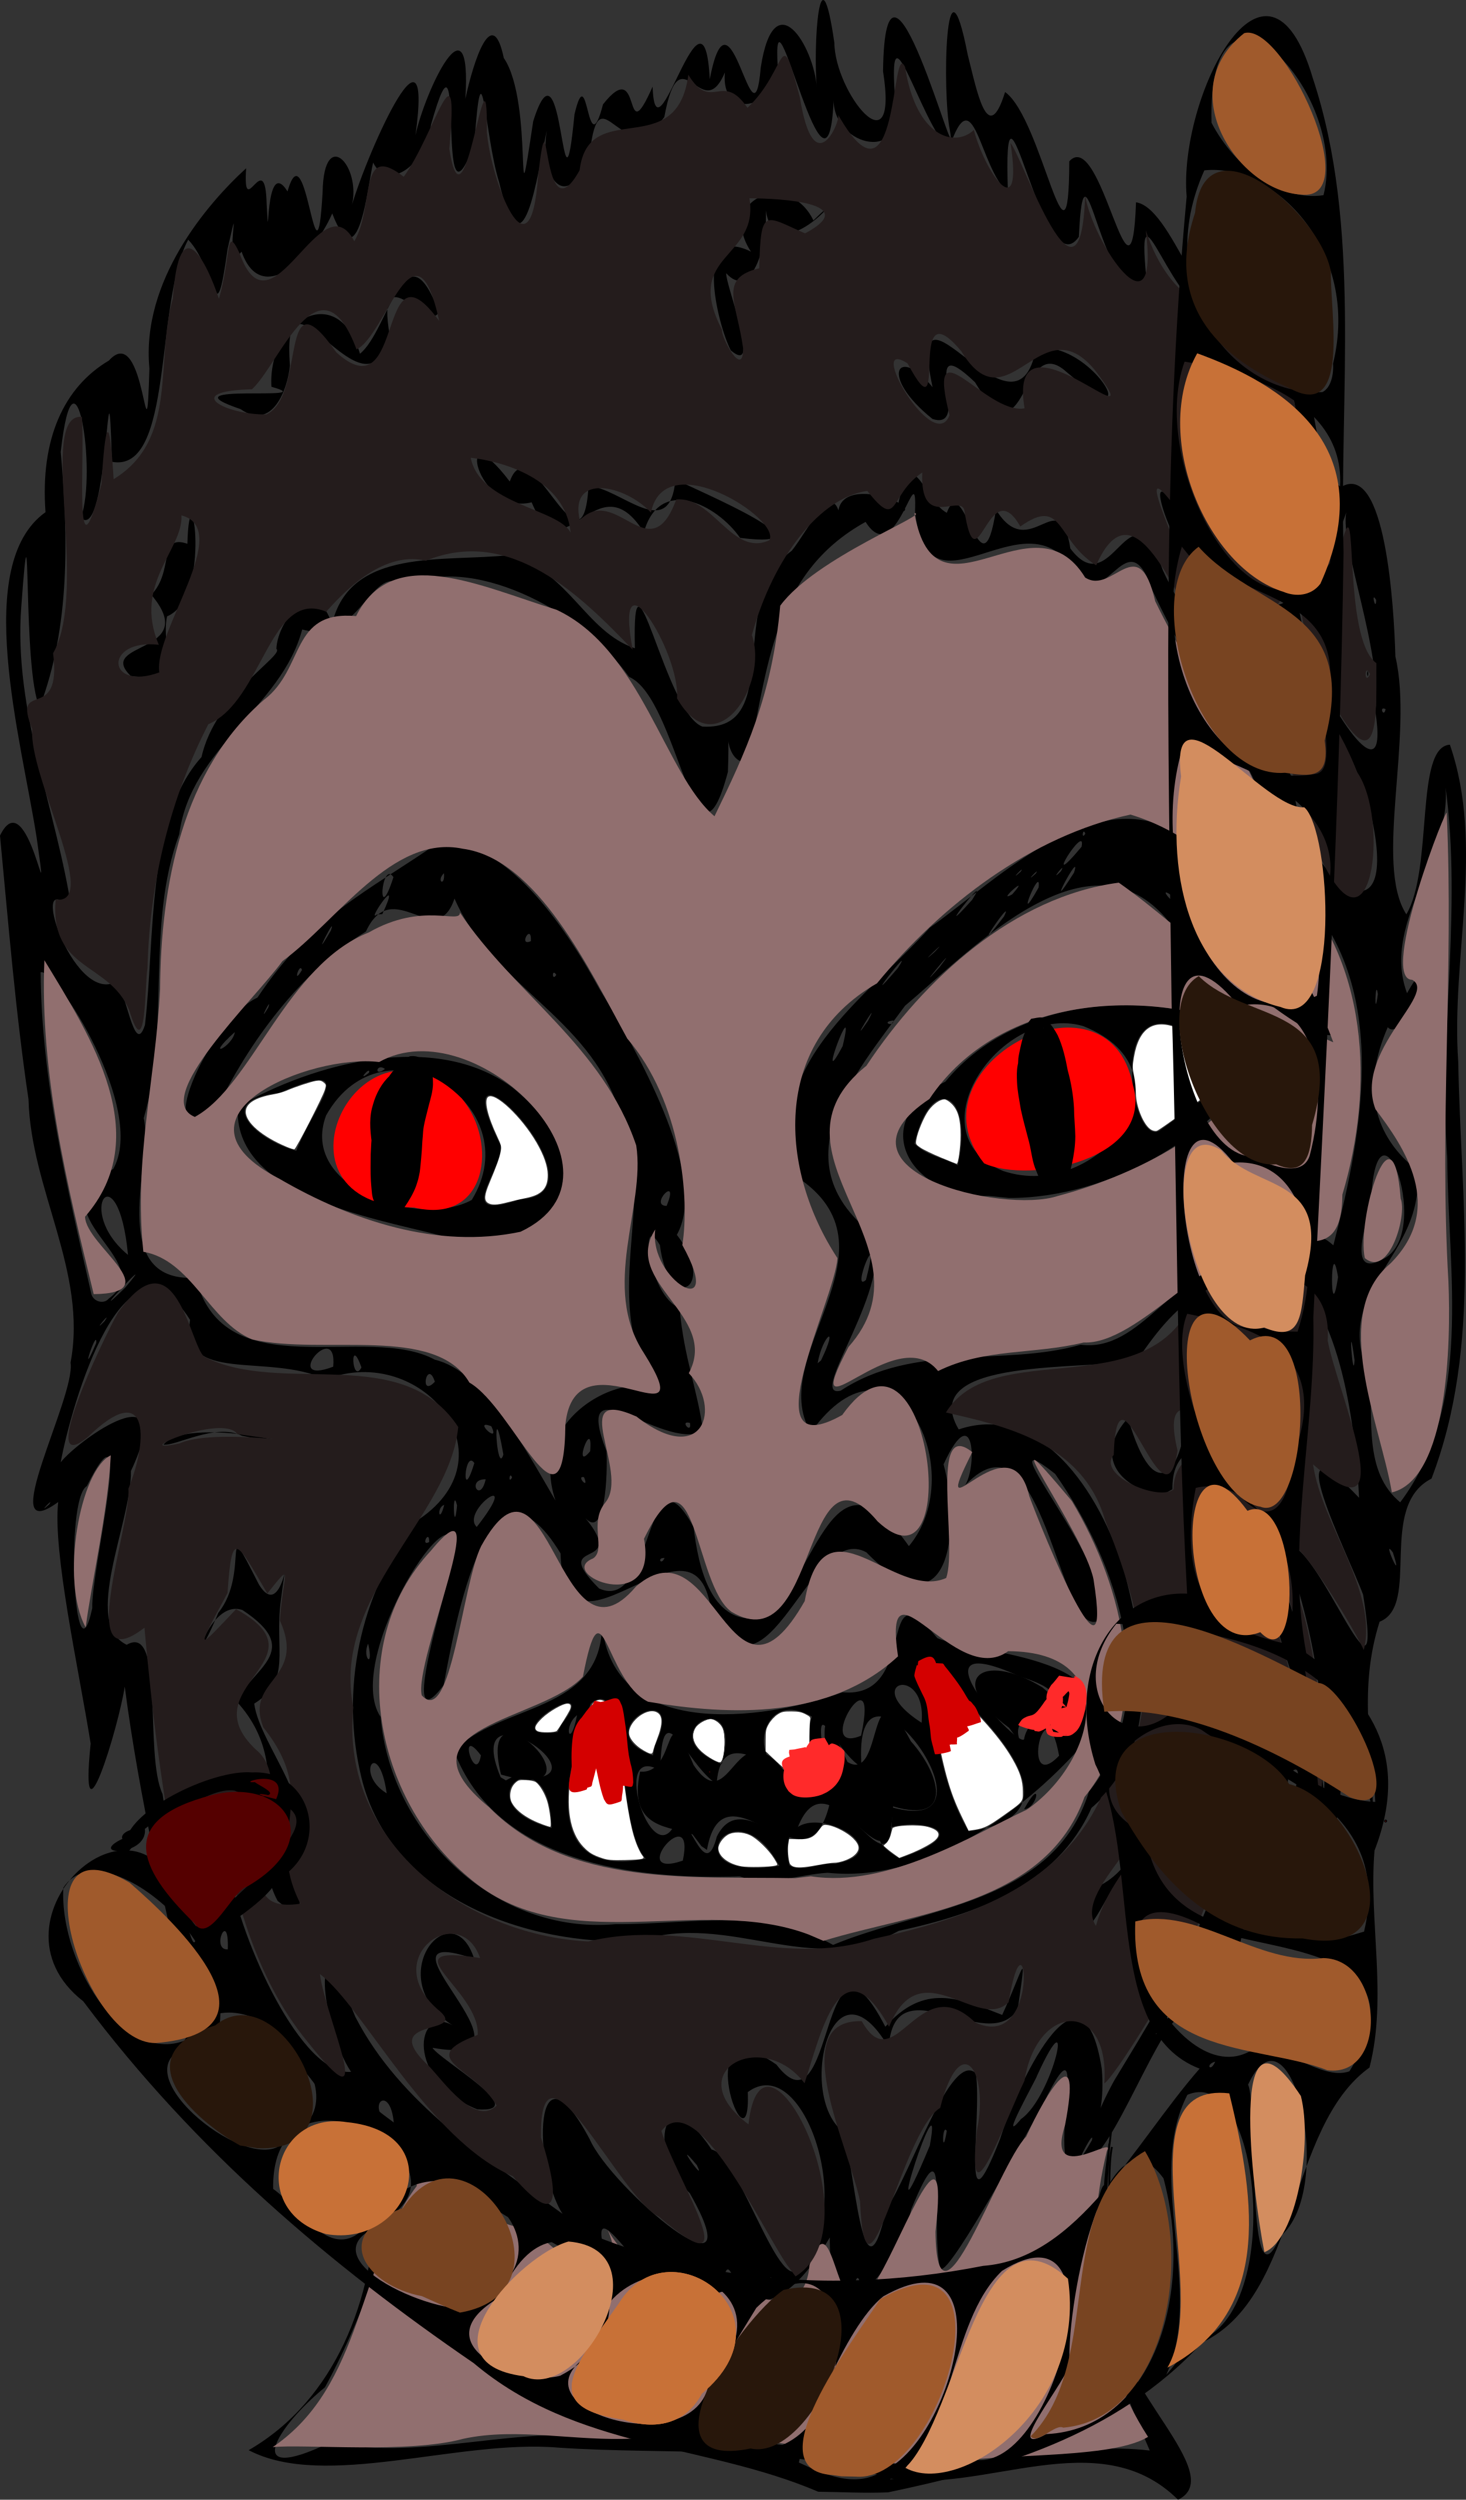 <?xml version="1.0" encoding="UTF-8" standalone="no"?>
<svg
   xmlns:dc="http://purl.org/dc/elements/1.1/"
   xmlns:cc="http://creativecommons.org/ns#"
   xmlns:rdf="http://www.w3.org/1999/02/22-rdf-syntax-ns#"
   xmlns:svg="http://www.w3.org/2000/svg"
   xmlns="http://www.w3.org/2000/svg"
   xmlns:sodipodi="http://sodipodi.sourceforge.net/DTD/sodipodi-0.dtd"
   xmlns:inkscape="http://www.inkscape.org/namespaces/inkscape"
   version="1.1"
   id="svg10"
   width="778.719"
   height="1327.719"
   viewBox="0 0 778.719 1327.719"
   sodipodi:docname="wurryr4 hang.svg"
   inkscape:version="1.0 (4035a4fb49, 2020-05-01)">
  <rect x="0" y="0" width="778.719" height="1327.719" fill="#333333" stroke="none"/>
  <defs
     id="defs14" />
  <sodipodi:namedview
     inkscape:document-rotation="0"
     pagecolor="#ffffff"
     bordercolor="#666666"
     borderopacity="1"
     objecttolerance="10"
     gridtolerance="10"
     guidetolerance="10"
     inkscape:pageopacity="0"
     inkscape:pageshadow="2"
     inkscape:window-width="1080"
     inkscape:window-height="1826"
     id="namedview12"
     showgrid="false"
     inkscape:zoom="0.55629139"
     inkscape:cx="322.29549"
     inkscape:cy="226.40927"
     inkscape:window-x="-11"
     inkscape:window-y="-11"
     inkscape:window-maximized="1"
     inkscape:current-layer="g18"
     inkscape:pagecheckerboard="true"
     fit-margin-top="0"
     fit-margin-left="0"
     fit-margin-right="0"
     fit-margin-bottom="0" />
  <g
     inkscape:groupmode="layer"
     inkscape:label="Image"
     id="g18"
     transform="translate(-171.548,-312.126)">
    <path
       id="path22"
       style="fill:#000000"
       d="m 797.314,1639.846 c -42.047,-41.688 -103.065,-2.624 -153.021,-11.317 -57.561,-18.468 -117.138,-12.305 -176.402,-16.365 -53.217,-4.457 -123.82,22.567 -164.262,1.369 46.502,-26.881 66.349,-80.888 67.631,-132.581 -7.008,-41.078 -66.883,-105.271 -83.37,-113.512 3.544,24.649 -5.781,62.509 -15.392,15.601 -13.463,-57.93 -27.015,-116.482 -34.689,-175.104 -3.384,22.028 -24.346,90.43 -18.103,30.287 -6.39,-39.836 -20.196,-101.728 -17.241,-128.303 -34.529,25.198 9.457,-55.897 6.568,-74.064 9.047,-48.199 -21.078,-91.74 -22.343,-139.812 -6.895,-46.477 -10.666,-93.331 -15.142,-140.081 14.931,-30.797 27.25,55.982 19.456,0.954 -8.292,-52.922 -34.305,-144.901 4.722,-172.752 -2.894,-38.887 9.793,-66.427 33.67,-80.532 19.799,-22.119 19.727,64.131 21.52,4.195 -4.472,-46.461 30.721,-87.498 51.374,-106.323 -1.895,29.586 10.157,-12.786 10.901,19.05 1.652,30.942 -1.415,-26.908 11.087,-6.737 10.132,-35.704 15.163,60.491 18.636,0.442 0.603,-36.866 22.515,-12.299 14.678,9.947 6.683,-25.668 44.564,-112.685 34.648,-40.201 4.96,-23.324 30.118,-76.781 26.499,-19.352 4.336,-20.177 14.281,-50.994 20.416,-21.745 16.341,23.979 5.336,102.162 15.623,33.636 16.283,-51.718 15.132,66.273 21.929,-3.668 7.42,-31.49 6.445,28.233 15.152,-5.314 21.43,-27.231 10.091,27.351 26.348,-9.423 1.544,44.577 27.212,-64.68 30.354,-3.909 10.902,-56.817 23.123,41.362 27.076,-6.178 7.113,-46.23 28.328,-11.361 29.844,10.901 -2.148,-22.252 1.52,-77.87 9.265,-24.112 0.286,26.648 34.397,68.952 25.862,15.164 1.131,-89.332 40.674,61.587 35.516,31.32 -4.074,-19.21 -2.603,-102.036 9.486,-40.025 4.739,18.413 10.505,49.836 19.828,19.701 19.763,14.128 33.884,106.99 34.096,36.796 17.137,-18.848 32.944,90.297 35.457,21.774 21.854,3.178 39.759,85.791 44.572,22.053 20.909,2.93 23.335,81.106 31.532,23.984 19.315,27.085 14.793,94.733 32.825,105.184 23.55,-13.955 28.114,63.702 28.836,90.002 9.871,42.158 -11.454,110.21 5.826,136.985 14.427,-24.475 4.403,-89.066 23.126,-90.109 18.611,53.903 0.484,112.697 4.443,168.615 1.281,73.683 12.885,150.478 -14.213,221.198 -28.924,14.753 -5.426,67.365 -27.579,76.026 -11.234,35.674 -3.95,64.573 -3.415,103.303 -3.228,-25.002 -34.737,-114.957 -18.797,-41.639 6.4,37.161 -4.831,82.901 -34.066,71.789 -26.269,14.741 -13.595,93.99 -42.479,77.715 -9.342,-20.361 -35.028,54.305 -51.715,71.64 -37.294,40.88 3.411,-91.677 -28.601,-25.956 -15.092,27.331 -51.408,93.044 -54.402,86.529 -5.185,-23.538 5.507,-82.249 -15.401,-31.039 -5.823,30.829 -43.686,75.199 -43.14,14.688 -13.593,23.012 -31.758,44.645 -56.303,28.807 -32.591,2.446 20.788,25.13 -15.475,14.673 -22.219,-9.198 -64.642,-87.797 -44.144,-22.555 -36.252,-22.717 -75.323,-38.055 -106.693,-72.046 -4.221,33.538 -23.426,90.021 -45.552,130.702 -25.241,20.598 -45.403,52.4 2.477,29.438 52.228,10.082 100.561,-10.616 154.303,-2.03 52.771,-1.816 104.649,2.905 156.077,15.81 41.169,-1.847 85.246,-14.355 125.252,-9.62 -18.144,-42.223 -35.628,-86.105 -27.061,-134.413 10.146,-37.658 2.51,99.969 9.735,63.23 -3.113,35.431 59.484,84.092 32.359,97.31 z M 587.548,1530.917 c -2.245,-3.873 -1.316,3.792 0,0 z m 40.847,-5.851 c -2.025,-11.304 -5.765,14.19 0,0 z m -45.847,-1.149 c -4.809,-7.584 2.304,6.967 0,0 z m -22.07,-3.243 c -4.799,-12.043 -5.979,15.501 0,0 z m 38.035,-8.757 c 26.996,-27.858 -0.549,-110.314 -29.759,-88.572 1.85,48.498 -33.303,-48.441 15.184,-14.639 31.519,41.021 22.747,-88.249 57.88,-20.073 20.679,-23.32 39.111,-15.338 62.083,-6.277 11.441,-24.87 13.359,-38.334 8.236,-2.963 -16.271,25.146 -65.515,-24.92 -68.531,20.223 -30.211,-51.509 -48.707,25.378 -24.524,44.495 6.321,14.121 10.44,98.9 23.273,41.35 13.185,-19.151 34.308,-84.46 47.573,-72.113 3.398,24.971 -8.654,89.665 12.874,34.849 7.733,-25.199 43.263,-104.796 53.978,-37.334 2.985,33.298 -12.993,42.442 6.484,6.579 31.066,-51.318 66.002,-106.439 63.846,-168.662 -37.244,-16.888 -38.445,42.315 -61.859,62.245 -6.519,8.661 -22.4,44.946 -12.634,4.151 43.469,-18.592 16.928,-87.013 64.066,-72.864 13.207,-17.337 -1.556,-89.879 23.906,-40.271 3.107,30.72 22.639,42.414 18.352,2.488 -8.808,-22.456 -32.461,-111.535 -5.625,-50.177 14.511,34.681 25.749,135.292 20.871,122.869 3.738,-49.035 -3.923,-98.781 -20.874,-144.636 17.148,-7.485 54.452,102.798 42.316,26.611 -7.686,-20.971 -47.574,-99.487 -2.158,-51.529 -1.752,-36.201 -9.437,-100.901 -39.439,-120.91 -38.99,4.827 -54.729,12.511 -78.286,47.67 -25.54,6.04 -118.031,-2.274 -94.95,36.925 46.267,-15.527 77.92,39.733 88.522,77.649 10.726,41.638 18.766,91.95 -17.98,123.384 -18.446,41.395 -61.405,56.444 -102.414,65.316 -46.078,25.682 -89.862,-10.696 -138.354,5.404 -59.158,2.664 -131.54,-22.8 -146.991,-86.675 -11.463,-46.678 -0.996,-97.204 28.314,-135.858 54.173,-34.081 3.901,-95.734 -47.33,-75.782 -30.57,-14.393 -77.286,2.975 -72.045,-31.615 -34.611,-54.886 -63.316,45.966 -68.721,75.636 9.501,-12.094 62.857,-50.022 37.302,4.631 0.371,27.429 -26.308,80.579 -2.256,92.316 20.479,-11.998 9.086,58.154 19.05,79.272 3.352,23.23 21.159,123.73 17.408,55.265 -6.515,-33.812 20.697,-62.326 18.178,-13.359 5.907,35.824 38.129,107.943 64.535,105.641 -16.199,-24.177 -21.65,-88.342 2.291,-29.188 23.704,46.078 69.611,75.168 110.084,104.642 -15.666,-24.167 -15.963,-96.677 14.381,-39.701 11.422,26.101 89.095,91.796 53.178,28.715 -23.159,-22.84 -14.502,-62.705 11.609,-23.181 15.682,3.005 39.162,89.617 48.955,58.056 z m -173.466,-79.413 c -38.447,-15.456 -32.712,-55.636 -13.111,-44.646 -38.723,-25.007 -0.385,-71.896 11.505,-35.3 -61.963,-21.18 43.056,58.953 -22.177,47.247 3.944,6.492 53.389,34.784 23.783,32.699 z M 319.059,1321.832 c -17.232,-31.676 11.109,-69.797 -21.67,-105.821 7.179,-17.563 36.357,-26.792 2.954,-48.706 -18.6,-6.609 -29.381,41.407 -12.827,1.443 17.323,-21.381 0.317,-56.922 21.439,-15.248 13.595,22.8 17.129,-33.578 11.76,8.774 -3.508,26.446 6.029,42.159 -14.13,54.742 2.745,22.526 40.286,63.19 12.536,68.744 0.239,6.748 26.143,58.321 -0.063,36.073 z m 462.884,-216.997 c -18.819,-6.321 -27.339,-21.616 -11.208,-39.554 14.079,49.182 30.107,28.972 31.248,-7.437 19.163,12.878 28.657,18.345 29.347,-8.267 17.01,45.721 -37.641,12.284 -37.008,53.583 l -5.195,2.873 z m -523.585,-25.418 c 14.994,-17.542 101.611,7.261 41.689,-4.671 -13.771,-7.007 -35.399,5.714 -41.689,4.671 z m 407.091,372.362 c 8.176,-44.7 -29.239,70.18 -0.105,0.257 z m -235.985,14.853 -3.388,-2.058 z m 112.239,-4.498 c -14.175,-17.002 5.888,11.82 0,0 z m 209.859,-13.219 c 1.961,-8.377 -14.67,25.248 0,0 z m -77.091,-4.941 c -2.618,-4.568 -2.616,15.848 0,0 z m -293.58,-1.548 c -0.936,-26.198 -17.89,-11.434 0,0 z m 332.99,-4.761 c 17.03,-11.731 29.635,-69.254 8.502,-22.973 -0.28,1.643 -21.295,38.587 -8.502,22.973 z m -38.65,1.062 -0.185,1.806 z m 114.854,-51.693 c 20.402,-30.881 -17.151,22.254 0,0 z m -497.538,-39.497 c 0.769,-22.139 -9.3,0.593 0,0 z m 321.5,-2.382 c 48.366,-20.132 117.3,-21.631 135.933,-81.357 40.035,-50.375 15.234,-121.68 -17.994,-168.859 -40.969,-32.331 36.167,53.532 23.661,77.674 -22.156,13.771 -29.333,-120.441 -73.221,-69.564 8.425,-5.94 7.893,-51.352 -9.666,-13.158 9.422,34.581 3.238,92.083 -41.015,46.746 -29.968,-16.666 -52.663,89.413 -82.32,32.311 -7.379,-64.466 -77.965,37.723 -80.126,-31.725 -38.633,-63.884 -56.008,38.307 -62.124,70.013 -24.787,32.767 1.879,-50.421 5.403,-68.931 4.538,-44.115 -59.531,54.833 -38.862,85.781 5.288,61.882 60.923,115.78 124.751,110.063 39.075,0.277 79.534,-9.364 115.579,11.004 z m -49.5,-36.402 c -55.87,1.916 -129.476,-7.159 -151.843,-66.668 24.382,-25.273 78.733,-19.884 78.588,-67.086 5.746,61.014 84.309,51.63 127.795,35.984 41.469,3.813 17.148,-69.127 50.355,-28.784 19.746,8.778 111.853,8.913 73.224,61.065 -33.34,36.088 -82.412,68.682 -131.444,63.578 -15.209,0.872 -31.83,7.509 -46.676,1.911 z m 20.974,-5.588 c -24.313,-45.407 -59.468,9.458 0,0 z m 29.8,-1.129 c 42.463,-8.039 -35.451,-45.363 -24.487,0.796 6.17,4.201 16.919,-1.614 24.487,-0.796 z m -81.085,-1.629 c 7.153,-33.41 -30.867,10.527 0,0 z m -19.689,-1.018 c -16.31,-17.43 -8.414,-99.878 -29.129,-82.418 -12.624,31.012 -29.037,94.188 29.129,82.418 z m 134.782,-0.124 c 64.942,-22.446 -43.522,-25.68 0,0 z m -97.006,-11.674 c 15.371,-30.637 48.513,29.73 59.903,-17.292 17.166,7.064 33.709,42.956 33.252,1.853 63.882,17.465 -22.396,-99.105 -16.248,-21.334 -14.995,-9.125 -26.337,-44.595 -19.591,-2.09 -5.066,32.372 -54.238,-34.295 -57.433,10.963 -16.304,-10.37 -29.249,-51.024 -29.916,-7.126 -27.997,-16.284 -2.847,60.236 9.225,24.842 7.805,3.377 14.735,33.641 20.808,10.183 z m 133.724,-2.761 c 76.869,-10.059 -20.327,-85.48 -24.469,-90.318 7.151,30.187 8.198,63.211 24.469,90.318 z m -221.5,-1.732 c -0.649,-52.577 -50.352,-13.489 0,0 z m -20.888,-27.135 c 59.529,7.263 -28.754,-53.855 -6.167,0.157 l 2.797,1.674 z m 159.124,-32.049 c -30.587,-18.072 -36.634,38.184 -1.489,27.694 2.157,-9.133 -1.31,-18.566 1.489,-27.694 z m 131.346,20.75 c -7.375,-40.471 -20.857,21.859 0,0 z m -179.224,4.5 c 12.962,-44.973 -40.878,-16.207 0,0 z m -127.897,-4.658 c -12.936,-17.183 -2.853,16.698 0,0 z m 92.468,-5.305 c 18.699,-38.253 -38.68,-7.883 -1.089,5.331 l 0.618,-3.022 z m 109.614,-5.905 c 9.844,-45.961 -26.511,11.552 -0.155,0.745 z m 86.525,2.032 c 3.389,-16.393 34.365,-21.1 -2.556,-32.854 -62.991,-28.481 3.038,42.359 2.556,32.854 z m -237.543,-12.167 c -7.602,5.857 -3.744,19.008 0,0 z m -8.308,5.002 c 23.686,-30.257 -39.602,9.368 -2.045,4.003 l 1.404,-2.747 z m 275.203,-2.788 c 7.568,-26.073 4.199,12.526 -4.979,4.714 z m -83.885,1.788 c 2.956,-31.719 -33.551,-21.446 0,0 z m 54.463,45.924 c 9.79,-18.079 7.314,-0.541 0,0 z m 109.245,40.826 c -1.509,-20.502 -1.093,36.331 0,0 z m -535.562,8.812 -0.185,1.806 z m 555.767,-20.32 c 5.64,-28.725 -8.997,17.575 0,0 z m 25.932,-2.044 c -1.583,-3.53 -1.434,5.606 0,0 z m -33.385,-16.258 c 9.247,-22.662 -11.377,-58.221 -3.996,-14.898 1.323,4.686 -2.875,39.226 3.996,14.898 z m -460.576,-19.44 c -4.292,-30.201 -17.368,-10.55 0,0 z m 481.972,-0.332 c 8.039,-24.683 -10.536,-5.662 0,0 z m -1.393,-22.041 c -5.088,-4.082 -1.454,10.51 0,0 z m -634.317,-38.565 -0.185,1.806 z m 143.873,-18.59 c -3.442,7.39 3.24,14.219 0,0 z M 220.565,1166.269 c -0.842,-19.366 23.571,-117.575 -2.884,-64.815 -11.867,6.824 -6.539,108.476 2.884,64.815 z m 357.205,4.648 c 28.533,-21.922 35.599,-95.584 76.564,-37.571 33.266,-39.652 -7.618,-122.482 -52.084,-60.396 -24.082,-40.252 47.904,-95.729 -4.738,-133.853 -25.71,-58.516 34.892,-97.355 67.975,-134.257 36.348,-25.652 91.495,-82.51 138.143,-45.751 32.355,28.568 59.752,62.406 75.917,102.871 -22.514,1.103 -59.774,-42.902 -87.387,-60.585 -41.695,-51.033 -103.346,14.21 -139.849,44.936 -26.404,35.957 -66.561,82.006 -17.918,120.765 13.784,26.232 -35.212,88.497 -16.272,83.691 39.171,-25.722 86.16,-12.59 127.482,-24.391 32.629,4.197 49.112,-41.117 86.153,-44.413 9.948,-21.13 12.632,12.426 26.113,-15.597 8.758,31.3 2.495,-10.453 21.946,7.218 15.979,-61.876 31.22,-140.953 -21.032,-190.976 -14.006,-57.49 -50.553,-103.852 -75.431,-157.692 -13.817,-40.075 -25.59,20.11 -43.541,-12.75 -26.525,-36.266 -75.946,32.004 -82.199,-28.509 1.21,-31.671 -9.835,31.942 -26.27,5.667 -49.556,27.422 -51.697,77.511 -62.689,127.664 -15.446,1.23 -8.877,-35.345 -10.454,5.143 -17.384,65.569 -26.113,-39.069 -52.47,-50.479 -25.894,-36.279 -85.734,-65.741 -118.72,-47.996 -18.272,-14.759 -23.32,31.432 -54.93,22.82 -11.192,41.925 -59.176,62.308 -65.321,108.746 -17.873,48.349 -4.605,102.554 -18.876,150.812 5.35,21.163 -20.727,87.505 27.666,84.786 14.602,59.217 90.884,23.817 126.975,43.503 25.874,6.209 46.963,45.416 64.092,74.83 -16.735,-49.691 47.719,-72.601 56.279,-55.377 -36.992,-48.511 0.861,-107.392 -22.428,-151.816 -16.682,-50.522 -67.359,-66.201 -87.49,-112.567 -9.774,28.972 -32.746,-13.275 -47.091,17.549 -38.954,23.757 -65.481,66.03 -78.386,92.434 -37.883,30.838 -5.722,-45.156 20.804,-57.378 29.203,-43.587 57.578,-55.729 96.681,-82.673 34.126,-1.837 65.587,42.673 84.839,77.846 24.998,40.867 57.437,101.922 41.255,130.838 22.083,28.489 -4.367,42.653 -8.999,5.459 -11.201,-19.309 -5.935,27.421 10.444,33.317 2.302,26.938 9.98,44.882 12.441,65.668 -22.054,10.383 -70.037,-38.024 -51.272,10.448 0.672,11.615 -0.51,47.106 -11.139,35.613 23.403,28.712 -20.358,9.744 7.213,37.323 29.638,13.582 24.355,-80.195 50.187,-32.589 2.477,20.4 9.176,54.573 37.818,47.667 z M 405.221,968.256 c -37.471,-9.636 -110.134,-21.606 -107.332,-68.277 40.464,-23.249 104.655,-40.642 145.793,-10.267 51.346,41.201 25.374,92.033 -38.46,78.544 z m 16.908,-18.779 c 31.203,-50.753 -46.755,-99.467 -77.36,-44.896 -14.626,39.014 50.094,60.018 77.36,44.896 z m 25.745,-0.331 c 51.125,-2.596 -46.541,-101.343 -10.378,-28.602 0.72,14.404 -25.793,41.017 10.378,28.602 z M 328.941,923.335 c 10.321,-25.81 34.144,-49.526 -8.822,-30.799 -36.882,4.28 -10.784,25.767 8.822,30.799 z m 38.607,-41.418 c 1.198,-4.299 -7.194,5.777 0,0 z m 8.5,-2 c -4.628,-3.46 -6.082,4.679 0,0 z m 320.5,67.406 c -41.035,1.533 -65.7,-39.103 -22.788,-60.708 39.772,-48.391 120.101,-51.069 169.822,-21.202 -19.214,48.824 -83.095,83.321 -136.069,83.007 z m 7.73,-13.277 c 51.181,17.258 103.903,-52.573 42.645,-76.92 -42.957,-12.573 -91.328,56.619 -42.645,76.92 z m -23.957,-2.968 c 8.891,-39.327 -14.465,-49.361 -23.009,-11.517 6.145,6.292 15.495,7.572 23.009,11.517 z m 108.171,-19.162 c 29.795,-21.743 73.608,-48.458 12.063,-52.627 -42.117,-21.803 -27.638,66.128 -12.063,52.627 z m 38.056,-21.603 c -12.911,3.299 -1.281,4.637 0,0 z m 84.886,246.428 c -6.597,-9.294 6.238,19.278 0,0 z m -386.886,2.946 c -4.078,-0.438 -1.947,4.244 0,0 z m -99.228,-10.332 -2.558,3.452 z m -25.787,1.812 c 0.099,-7.224 -4.76,2.678 0,0 z m 25.255,-8 c 25.441,-32.563 -8.997,-8.575 0,0 z m -17.275,-11.691 c -4.18,1.122 -2.745,10.777 0,0 z m 6.812,0.318 c -2.701,-11.482 -1.747,18.178 0,0 z m -216.649,-0.627 c 3.163,-4.585 -7.089,6.407 0,0 z m 717.646,-1.08 c 39.024,-52.067 25.297,-122.028 25.004,-182.622 -4.777,-68.137 8.844,-136.697 -1.99,-204.548 9.005,40.929 -34.116,76.95 -19.391,116.768 17.534,-31.705 -1.126,28.363 -10.239,18.046 -14.052,32.169 -7.368,57.961 15.495,75.792 5.255,46.247 -47.042,63.373 -24.967,109.73 1.71,22.329 -3.448,50.681 16.088,66.833 z m -485.774,-12.232 c -10.33,-0.295 -3.06,13.395 0,0 z m 52.2,-1.138 c -4.557,-0.933 3.165,7.332 0,0 z m -38.2,0.2 c -1.316,-3.792 -2.245,3.873 0,0 z m -20.036,-7.691 c -5.266,-7.838 -7.102,23.315 0,0 z m 15.418,-4.559 c -6.157,-35.596 -3.535,12.396 0,0 z m 46.093,-1.709 c 1.734,-19.494 -9.754,11.969 0,0 z m -52.506,-13.267 c -10.499,-4.173 5.217,10.554 0,0 z m 105.532,-1.773 c -5.863,-1.656 1.105,6.506 0,0 z m -135.5,-21.878 c -4.112,-12.717 -8.58,9.085 0,0 z m -54,-8 c 2.367,-26.161 -28.363,10.806 0,0 z m 15,0.413 c -6.45,-18.209 -5.077,9.505 0,0 z m 527.519,-3.785 c -3.678,-27.649 -0.808,13.331 0,0 z m -283.41,0.046 c 9.908,-20.474 0.767,-13.229 -1.807,1.512 z m -384.986,-9.296 c 0.72,-9.016 -9.885,23.13 0,0 z m 4.377,-11.5 c 4.774,-7.133 -7.615,7.836 0,0 z m 2.25,-12.012 c 28.033,-20.575 -41.627,-45.272 2.399,-68.884 17.825,-31.419 -30.56,-106.86 -38.57,-104.48 0.388,57.624 14.191,114.572 26.811,170.316 0.675,4.492 6.636,6.359 9.361,3.048 z m 8.817,-5.903 c 20.22,-24.119 -25.003,24.407 0,0 z m 644.185,-5.585 c -4.189,-25.352 -4.387,29.281 0,0 z m -250.772,1.54 c 8.601,-33.288 -8.379,7.615 0,0 z m 274.314,-10.887 c 27.455,-12.657 -1.917,-92.718 -5.879,-33.878 0.408,7.492 -15.257,45.332 5.879,33.878 z m -666.296,-2.402 c -5.314,-55.662 -29.007,-23.87 0,0 z m 286.095,-26.032 c 7.265,-17.538 -9.698,-0.025 0,0 z m 93.498,-84.848 c 7.911,-32.659 -15.248,28.748 0,0 z m -322.867,-7.482 c -17.033,15.383 -1.092,7.792 0,0 z m -47.724,-3.761 c 5.472,-46.738 0.66,-109.653 30.024,-142.29 7.569,-33.617 44.517,-54.275 39.771,-57.474 0.843,-16.731 21.76,-39.165 29.519,-12.93 9.474,-41.275 59.437,-32.972 94.559,-36.918 31.537,9.094 40.197,40.783 66.364,49.52 -1.609,-65.41 16.12,34.554 35.875,41.605 44.066,2.427 11.639,-67.227 47.416,-93.372 9.254,-11.232 24.527,-44.926 26.563,-10.267 -13.496,-37.158 51.148,-11.277 29.056,-9.855 8.086,-42.133 13.946,-6.706 26.787,-0.06 8.859,-24.22 18.502,48.088 26.116,-1.69 17.951,29.538 34.026,-15.346 39.481,20.604 22.681,30.4 31.499,-37.811 49.108,11.466 19.653,43.009 59.252,85.658 69.797,113.302 -0.159,45.641 57.095,92.32 41.336,19.01 -7.465,-35.837 -37.706,-84.89 -71.732,-114.329 -32.154,-4.889 -59.345,-102.91 -24.514,-36.791 10.683,27.78 72.611,63.869 45.357,7.514 4.193,-30.871 -36.204,-83.92 -33.954,-89.14 49.387,31.938 35.018,98.048 52.701,146.965 6.242,21.443 41.826,79.07 33.933,28.524 3.93,-31.166 -18.942,-88.291 -15.437,-105.677 -19.011,57.148 -21.605,-64.509 -34.87,-80.062 -18.612,30.193 -24.905,-92.524 -32.773,-23.402 -24.887,-0.678 -44.496,-80.352 -38.569,-21.08 -23.625,20.443 -32.808,-86.994 -35.848,-21.811 -19.754,28.59 -40.686,-109.446 -37.664,-23.495 -15.31,-13.248 -18.053,-62.838 -31.386,-23.21 -15.325,-13.994 -33.41,-84.653 -28.306,-23.7 5.074,32.461 -35.295,21.42 -32.801,-4.584 -2.677,77.343 -33.365,-72.786 -29.768,-14.685 -1.213,21.569 -30.357,28.219 -28.106,2.393 -12.345,29.186 -23.682,-22.549 -32.164,23.676 -22.228,29.52 -33.716,-22.487 -39.077,15.236 -9.404,37.155 -27.896,20.826 -23.339,-8.167 -5.125,23.843 -12.696,80.702 -25.335,27.497 -7.886,-25.115 -8.956,-79.292 -13.179,-20.379 -21.501,58.294 -3.68,-79.053 -23.019,-10.057 -2.522,20.801 -22.695,35.97 -30.733,20.037 -2.972,12.638 -7.688,63.481 -21.713,27.005 -10.208,23.47 -37.635,50.2 -48.151,20.304 -10.703,13.703 0.89,-38.209 -7.422,-1.495 -6.792,48.459 -6.061,10.549 -20.933,-4.846 -17.9,33.254 -7.439,124.137 -40.487,117.982 -2.399,-76.492 -1.497,43.91 -16.502,29.776 8.868,-24.695 -3.464,-99.762 -10.726,-35.024 4.047,45.639 4.95,93.006 -11.18,135.544 -9.364,-18.428 -4.181,-129.331 -9.78,-53.295 -4.221,55.149 18.942,108.804 26.715,160.888 -24.171,-26.063 0.312,49.676 23.188,38.539 5.62,1.768 9.971,40.941 15.8,22.698 z m -7.55,-185.393 c -18.972,-18.426 37.679,-11.489 10.913,-43.127 12.246,-12.458 3.457,-32.44 19.172,-27.073 1.282,-45.294 13.716,28.479 -10.786,38.549 -3.533,16.256 9.326,35.739 -19.3,31.65 z m 656.71,-1.235 c 0.867,-4.551 0.867,4.551 0,0 z M 564.687,597.828 c -12.202,-17.597 -42.688,-33.324 -51.129,-2.965 -24.996,-40.017 -42.583,25.4 -59.6,-15.934 -29.438,7.51 -41.713,-50.683 -11.625,-11.031 11.025,-31.138 38.707,56.307 41.835,2.359 17.26,1.05 43.238,30.734 46.166,-3.517 12.402,6.37 86.834,37.517 34.352,31.089 z M 666.857,534.645 c -28.932,-23.2 -18.139,-39.406 0.059,-16.846 -14.987,-71.031 44.552,36.819 54.862,-20.437 29.302,-5.671 60.727,50.229 16.463,12.482 -25.086,-23.007 -20.775,51.651 -48.787,5.307 -31.519,-30.069 -0.591,26.687 -22.598,19.494 z m -367.538,-5.228 c -42.93,-14.491 45.601,-3.745 16.415,-11.851 -2.118,-35.327 35.531,-56.869 47.015,-17.546 15.44,-12.391 23.958,-70.078 41.801,-22.386 -3.979,12.579 -33.818,-31.932 -25.971,12.745 -12.806,50.368 -57.896,-47.212 -53.029,15.924 -1.181,12.602 -9.405,34.945 -26.23,23.114 z m 260.437,-31.172 c -7.205,-13.861 -20.342,-67.865 10.699,-52.45 -18.396,-28.039 20.047,-43.864 33.168,-16.592 21.888,-21.817 -19.623,29.067 -25.3,-5.282 1.037,19.961 -7.986,47.751 -21.001,33.342 -0.639,5.74 19.253,55.236 2.435,40.982 z m 72.881,356.043 c 7.867,-15.025 -11.97,17.508 0,0 z m 13.502,-0.114 c -7.116,0.664 0.154,3.865 0,0 z m -332.102,-6.88 c 2.512,-7.216 -6.352,10.495 0,0 z m 589.412,-7.186 c -1.404,-9.604 -2.002,15.613 0,0 z m -254.903,-13.892 c 10.292,-16.125 -23.067,27.011 0,0 z m -181.497,3.701 c -2.413,-3.927 -2.413,3.927 0,0 z m 203.5,-4 c 13.366,-17.551 -16.191,18.298 0,0 z m -338.609,1.423 c -1.209,-4.598 -5.222,8.895 0,0 z m 336.172,-9.673 c 9.26,-9.736 -11.624,10.372 0,0 z m -320.85,-11.25 c 3.877,-10.663 -12.02,20.717 0,0 z m 106.287,5.582 c 0.473,-10.068 -6.995,3.245 0,0 z m 451.662,-6.332 -0.048,2.44 z m -224.662,-1.4 -4.534,2.753 z m 24.298,-5.35 c 6.559,-13.344 -21.672,28.374 0,0 z m -330.211,-1.281 c 11.501,-24.675 -8.946,5.139 -2.943,0.278 z m 313.358,-7.632 c 11.609,-18.523 -23.807,26.568 0,0 z m 35.225,-6.429 c 1.751,-13.598 -13.843,24.784 0,0 z m 70.46,4.027 c -8.57,-5.958 4.67,8.773 0,0 z m -413.129,-9.574 c -6.491,-9.697 -9.02,28.06 0,0 z m 328.657,9.14 c 11.13,-12.579 -9.328,5.312 0,0 z m -303.974,-3.438 -0.185,1.806 z m 336.826,-8.114 c 4.622,-14.224 -17.607,27.811 0,0 z m -334.679,0.301 c -4.345,4.225 0.696,7.622 0,0 z m 314.298,0.25 c 3.163,-4.585 -7.089,6.406 0,0 z m -8,-1 c 3.163,-4.585 -7.089,6.406 0,0 z m 21.411,-0.293 c 3.566,-6.211 -7.009,7.078 0,0 z m 10.961,-12.958 c 2.942,-14.063 -22.759,27.17 0,0 z m 2,-6.999 c -1.316,-3.792 -2.245,3.873 0,0 z m 159.5,-66.118 c -3.757,-1.929 -0.934,4.937 0,0 z m -5,-57.941 c -2.998,-5.358 -0.139,6.711 0,0 z" />
    <path
       id="path34"
       style="fill:none;stroke:#000000;stroke-width:1px;stroke-linecap:butt;stroke-linejoin:miter;stroke-opacity:1"
       d="m 762.19,1452.476 c -3.871,18.64 2.234,72.912 -3.595,22.47 5.423,-59.188 -0.974,7.173 0,26.066 -1.412,-32.88 1.049,-36.06 3.595,-61.119" />
    <path
       id="path122"
       style="fill:#916f6f;stroke-width:1.271"
       d="m 560.225,1168.315 c -20.075,-13.688 -19.123,-94.966 -46.594,-38.864 7.842,41.921 -47.459,18.653 -27.091,10.457 7.204,-4.683 -2.449,-19.07 6.609,-29.767 13.18,-16.221 -21.095,-62.346 16.477,-45.629 35.107,27.38 45.769,-4.301 27.793,-23.017 16.486,-30.613 -36.122,-48.233 -17.792,-76.365 -3.744,26.866 37.899,50.796 14.358,8.312 3.995,-24.523 -0.411,-76.106 -29.254,-109.694 -20.201,-36.799 -47.769,-95.502 -87.37,-100.809 -37.498,-7.893 -66.726,38.616 -95.781,59.68 -15.412,21.122 -70.232,73.057 -46.546,82.759 30.532,-16.642 48.598,-80.618 92.375,-97.96 28.774,-16.517 48.698,-4.11 48.431,-10.567 29.112,43.361 75.796,70.736 93.666,123.683 5.076,32.637 -19.1,74.921 4.077,110.276 32.414,51.887 -36.479,-13.114 -41.712,37.889 -0.638,65.138 -27.588,-8.831 -50.988,-22.217 -17.928,-30.74 -77.465,-14.414 -115.353,-22.922 -22.656,-9.174 -32.211,-42.132 -57.837,-46.554 -5.193,-49.397 6.337,-90.419 8.903,-139.509 0.296,-54.838 11.853,-116.445 55.074,-153.569 22.07,-16.674 13.811,-47.756 49.029,-44.564 19.417,-38.798 65.289,-16.096 106.434,-3.37 45.008,20.983 57.504,87.213 83.947,109.7 16.287,-33.492 30.63,-63.931 34.915,-111.866 18.784,-25.55 80.348,-49.021 71.263,-49.092 11.549,63.37 62.669,-11.616 90.719,34.151 14.687,9.525 28.254,-25.867 37.205,12.578 23.621,48.902 58.744,91.443 69.253,145.267 44.403,44.361 47.255,112.678 30.161,169.913 -0.207,41.705 -29.772,15.133 -42.734,28.754 -25.799,-2.736 -65.528,51.09 -94.699,49.8 -26.487,6.45 -52.658,2.958 -77.313,15.165 -22.331,-28.21 -75.552,40.674 -47.611,-12.779 47.487,-53.521 -49.007,-102.406 9.557,-149.403 30.536,-46.12 78.269,-89.795 134.03,-97.238 37.269,26.152 78.184,70.243 113.955,84.783 -18.441,-49.718 -55.11,-105.131 -107.745,-120.944 -52.682,11.441 -100.269,47.87 -134.638,89.638 -56.588,32.448 -51.477,99.659 -21.009,145.963 -1.175,21.518 -47.332,111.291 2.536,83.32 46.218,-64.812 66.097,100.502 18.828,56.54 -40.407,-48.019 -31.07,75.405 -77.526,48.071 z M 448.061,966.368 c 64.519,-30.556 -23.966,-119.11 -75.116,-90.142 -36.417,-4.468 -117.436,28.601 -52.983,62.004 38.034,22.117 83.89,37.538 128.099,28.139 z m 285.364,-18.999 c 41.387,-10.802 106.092,-41.503 107.726,-86.151 -56.865,-25.343 -138.034,-22.002 -175.904,34.637 -57.221,38.018 38.846,61.229 68.177,51.514 z" />
    <path
       id="path124"
       style="fill:#916f6f;stroke-width:1.271"
       d="m 601.07,1339.644 c -57.679,-21.68 -129.356,13.871 -180.584,-30.305 -49.685,-41.333 -66.838,-123.325 -20.076,-173.517 35.418,-43.009 -9.308,58.987 -4.834,76.786 15.579,17.295 21.509,-59.164 31.589,-79.337 36.279,-65.423 40.813,70.699 82.244,21.486 41.768,-36.206 49.619,77.835 89.595,7.782 10.418,-58.049 47.186,0.238 75.137,-12.259 6.232,-17.765 -9.306,-85.513 13.857,-66.86 -25.268,50.166 20.339,-20.335 30.252,23.27 7.305,19.884 44.843,111.689 34.17,44.405 -4.843,-25.067 -60.637,-100.377 -11.521,-41.694 27.787,46.541 43.933,111.224 6.709,157.237 -20.637,57.409 -89.83,61.308 -138.685,76.374 l -7.854,-3.368 z m 1.186,-30.928 c 41.126,6.373 86.253,-22.157 114.663,-35.361 35.397,-24.181 52.183,-83.971 -9.858,-84.197 -27.982,20.508 -66.911,-54.703 -58.502,2.735 -36.262,33.474 -88.7,31.586 -132.777,24.11 -23.162,-11.363 -24.135,-67.092 -34.602,-13.311 -21.65,23.629 -102.149,26.393 -49.799,69.382 42.007,42.553 107.905,36.575 162.608,37.645 z" />
    <path
       id="path126"
       style="fill:#916f6f;stroke-width:1.271"
       d="M 221.328,999.517 C 207.226,941.889 192.667,881.873 195.125,822.13 c 24.902,41.014 58.859,93.502 21.594,136.259 0.415,15.403 44.789,40.604 4.609,41.127 z" />
    <path
       id="path128"
       style="fill:#916f6f;stroke-width:1.271"
       d="m 910.869,1104.719 c -6.159,-36.433 -33.034,-94.5 -0.851,-121.395 29.795,-29.705 7.185,-62.139 -7.844,-82.044 -11.724,-30.889 33.274,-61.327 19.512,-68.726 -18.027,-0.145 20.083,-97.573 18.35,-88.08 3.746,82.632 -3.986,165.469 0.89,248.204 1.396,33.262 -0.194,104.798 -29.976,112.139 z" />
    <path
       id="path130"
       style="fill:#916f6f;stroke-width:1.271"
       d="m 896.512,980.342 c -4.462,-20.076 14.833,-85.657 19.053,-31.59 3.547,8.987 -6.281,42.35 -19.053,31.59 z" />
    <path
       id="path132"
       style="fill:#916f6f;stroke-width:1.271"
       d="m 657.363,1622.812 c -49.278,-11.435 -98.919,-19.03 -149.596,-15.489 -29.709,1.736 -61.53,-6.115 -90.233,0.188 -29.041,7.932 -84.578,2.674 -101.13,4.407 48.419,-32.865 44.887,-96.754 76.581,-138.795 -14.19,-56.059 33.634,32.017 59.987,20.724 27.462,31.048 53.386,31.364 41.492,2.824 9.032,16.697 57.223,64.956 57.544,43.857 -7.318,-31.928 45.893,18.111 49.55,-25.338 14.3,-42.702 13.84,53.749 36.714,6.253 13.527,-22.68 37.532,-88.841 30.196,-23.999 0.649,63.069 33.116,-35.395 48.179,-50.458 10.988,-24.17 29.96,-54.596 20.641,-6.122 -10.801,33.358 27.946,4.356 22.215,13.75 -12.564,51.354 -7.154,106.998 21.879,151.855 -21.809,13.227 -88.844,7.459 -124.018,16.343 z" />
    <path
       id="path134"
       style="fill:#916f6f;stroke-width:1.271"
       d="m 217.059,1176.483 c -13.607,-24.63 -3.026,-83.707 13.333,-91.362 -1.45,29.585 -10.217,67.365 -13.333,91.362 z" />
    <path
       id="path136"
       d=""
       style="fill:#916f6f;stroke-width:1.271" />
    <path
       id="path138"
       style="fill:#241c1c;stroke-width:1.271"
       d="m 240.211,848.762 c -10.621,-25.842 -42.257,-20.623 -39.104,-58.827 24.244,3.07 -14.527,-65.705 -12.432,-90.563 -11.155,-27.447 16.01,-2.021 11.074,-40.284 19.448,-34.002 -8.544,-127.611 15.301,-125.557 1.705,19.829 -4.447,93.375 10.378,35.618 2.007,-33.151 4.296,-39.227 6.473,-2.511 34.564,-21.031 21.903,-62.899 31.455,-95.922 3.483,-49.843 18.556,-17.958 24.482,0.116 6.471,-22.026 3.432,-40.431 10.98,-24.135 16.938,47.278 43.405,-39.948 60.94,-6.418 10.906,-18.519 1.917,-53.254 26.237,-34.267 16.143,-21.934 29.652,-75.42 24.23,-14.826 8.106,52.164 20.341,-67.166 19.956,-8.841 2.054,25.481 23.163,81.402 27.185,23.194 6.342,-53.557 1.303,34.532 22.063,-2.984 4.746,-39.298 51.701,-3.829 57.757,-50.734 12.3,20.339 17.906,-2.3 31.407,17.585 21.699,-20.533 16.844,-47.293 27.833,-5.566 7.422,46.142 21.491,12.951 20.405,9.365 32.366,56.981 27.882,-41.68 35.478,-25.478 5.846,37.429 26.49,42.935 36.538,33.441 5.803,22.335 26.422,52.324 19.467,6.889 6.674,8.13 37.204,99.626 39.651,28.018 4.351,25.594 39.619,77.237 32.197,18.368 12.724,39.202 41.17,49.546 47.733,31.113 8.403,22.27 7.727,55.508 27.154,44.709 10.094,22.921 5.485,97.858 29.346,89.79 8.927,-33.585 -0.048,51.232 18.289,64.33 -0.315,20.135 2.671,63.376 -19.666,26.766 -35.102,-48.72 -12.713,-121.467 -54.192,-165.693 -43.831,-40.351 23.551,41.413 18.428,65.729 5.941,23.605 14.184,64.043 -19.447,30.945 -14.613,-11.633 -58.849,-87.455 -34.815,-28.047 31.603,43.995 79.04,74.361 99.359,128.053 17.706,24.929 7.856,106.546 -20.576,42.89 -11.473,-52.456 -29.868,-67.948 -61.148,-113.199 -14.265,-21.764 -36.795,-85.003 -56.805,-39.431 -21.469,-13.5 -17.289,-36.903 -40.292,-20.628 -17.132,-30.115 -22.985,34.668 -29.819,-9.025 -2.92,-7.796 -23.582,10.767 -22.259,-19.644 -18.025,11.972 -12.107,31.367 -29.213,9.779 -24.73,3.326 -49.735,34.704 -61.297,76.536 9.117,26.532 -19.31,69.599 -39.768,33.61 1.844,-24.268 -33.947,-81.396 -23.573,-25.848 -27.292,-28.422 -64.76,-65.838 -109.875,-47.192 -23.917,-5.937 -45.918,19.413 -52.915,27.052 -29.91,-12.562 -33.779,47.553 -62.604,59.762 -19.88,38.679 -31.105,82.835 -32.314,129.489 -1.458,7.821 -0.496,52.661 -9.684,22.473 z m 15.96,-179.482 c -3.223,-21.625 39.711,-76.04 11.773,-83.408 0.96,18.166 -25.858,36.27 -12.038,68.741 -29.217,-3.407 -28.036,24.931 0.266,14.667 z m 643.133,0.953 c -3.151,-6.697 -3.151,6.697 0,0 z M 580.165,599.098 c 6.724,-11.089 -55.554,-50.901 -62.843,-14.702 -13.552,-14.722 -43.587,-21.267 -37.816,4.097 19.245,-19.995 37.19,27.413 51.251,-11.067 19.404,-1.914 29.808,30.657 49.407,21.672 z M 474.671,595.092 c -2.887,-28.688 -35.903,-37.855 -53.069,-39.835 4.824,24.897 46.726,27.059 53.069,39.835 z m 201.26,-62.408 c -12.812,-50.691 19.174,-0.003 39.854,-3.674 -9.826,-58.194 70.905,23.918 37.56,-20.027 -28.944,-35.804 -46.191,30.759 -71.116,-10.206 -30.257,-36.561 -5.396,49.691 -28.582,6.4 -22.833,-14.963 13.834,49.143 22.283,27.507 z m -362.91,-0.451 c 21.558,-9.689 6.125,-77.198 37.197,-32.934 36.884,33.377 21.151,-62.552 54.605,-16.722 -12.757,-58.378 -28.141,7.753 -43.887,15.137 -19.475,-52.038 -41.307,8.319 -55.549,21.181 -38.499,0.975 -13.224,13.748 7.634,13.339 z m 253.253,-35.22 c -3.422,-24.443 -13.298,-37.089 8.574,-42.4 0.766,-32.985 2.831,-27.888 24.354,-18.536 30.149,-16.124 -12.362,-18.573 -29.575,-18.627 5.403,32.422 -35.566,29.359 -14.584,69.767 -0.759,3.49 11.417,26.702 11.23,9.796 z" />
    <path
       id="path140"
       style="fill:#241c1c;stroke-width:1.271"
       d="m 589.66,1515.202 c -14.449,-21.174 -48.036,-94.723 -66.797,-71.255 7.473,24.812 48.227,87.676 -1.382,45.51 -20.518,-9.655 -63.439,-103.814 -62.572,-41.993 7.541,23.466 13.851,53.789 -15,20.559 -45.294,-19.652 -79.234,-89.824 -102.411,-107.371 3.023,23.729 32.181,84.92 -6.53,35.983 -28.489,-34.377 -40.011,-81.046 -47.1,-122.225 -25.308,16.549 -5.241,104.279 -20.882,36.462 -9.201,-44.267 -14.688,-89.2 -18.702,-134.205 -37.671,29.119 -6.955,-54.334 -8.528,-73.817 11.296,-28.08 10.056,-58.033 -21.302,-27.679 -27.787,23.201 7.121,-50.483 15.803,-65.905 30.686,-43.207 38.101,17.286 45.792,23.489 41.325,21.041 105.214,-7.895 134.903,37.315 -4.508,47.803 -67.753,89.558 -55.717,148.933 -7.314,71.41 59.247,120.997 124.818,124.332 52.282,-12.788 102.766,14.881 151.68,-1.433 47.984,-10.412 98.498,-26.916 120.678,-75.043 38.472,-39.851 20.377,-101.96 2.16,-147.166 -11.872,-41.777 -54.793,-50.433 -84.56,-57.328 24.812,-40.392 105.672,-4.007 130.492,-57.887 16.575,-20.782 75.427,-26.895 72.29,19.652 4.818,26.593 41.315,108.819 -7.775,65.774 4.821,32.618 34.566,67.183 26.971,98.637 -7.771,-16.743 -55.875,-94.656 -37.171,-34.978 13.28,33.105 18.206,95.567 13.709,114.563 -5.144,-47.003 -7.119,-103.743 -32.208,-141.171 -7.487,28.757 35.454,90.904 9.815,100.72 -2.593,-30.871 -38.342,-68.432 -27.727,-14.061 7.641,30 -21.368,35.695 -33.651,27.995 10.674,37.642 -48.925,72.482 -35.057,93.45 8.277,-30.43 35.166,-46.555 43.123,-81.335 56.716,-28.368 17.545,65.799 5.374,93.891 -10.033,21.859 -38.68,67.525 -44.054,71.13 3.089,-44.44 -35.789,-43.301 -42.396,-1.44 -9.899,20.156 -31.431,81.372 -25.219,26.078 6.517,-31.625 -8.896,-53.685 -19.569,-11.65 -20.649,12.37 -39.505,117.363 -42.559,49.669 -5.419,-27.61 -40.145,-96.993 0.929,-95.718 17.808,31.94 30.084,-28.563 60.219,0.656 35.468,16.492 27.001,-66.992 17.784,-10.749 -16.553,16.224 -46.791,-28.052 -63.512,13.046 -25.648,-46.434 -36.612,4.932 -44.917,30.019 -22.394,-29.683 -67.152,-6.077 -29.755,21.808 7.193,-66.924 68.418,54.052 24.969,80.774 z m -154.31,-84.685 c -11.537,-20.381 -44.128,-24.739 -10.04,-37.589 1.316,-23.907 -49.044,-48.678 1.253,-40.811 -10.862,-31.09 -55.296,0.409 -21.265,28.347 14.702,13.069 -34.579,2.648 -5.554,29.438 7.414,7.81 24.19,31.772 35.607,20.615 z M 331.102,1323.265 c -19.657,-38.639 11.518,-54.448 -19.702,-93.683 -10.095,-25.854 23.087,-24.946 8.837,-56.736 1.516,-24.742 7.941,-32.677 -6.686,-14.353 -16.264,-27.602 -18.834,-35.11 -21.133,-0.286 -17.941,33.148 -15.839,30.094 4.532,8.637 48.842,26.711 -25.076,40.923 10.452,74.517 26.888,21.637 -23.464,89.196 23.702,81.904 z m 463.82,-220.059 c 0.043,-33.164 59.324,-21.354 34.492,-51.696 6.268,42.05 -44.797,-21.22 -32.379,31.066 -6.979,46.951 -32.031,-56.395 -33.884,2.328 -9.164,10.769 23.954,24.792 31.772,18.302 z m -528.04,-24.397 c 20.885,-9.513 92.686,4.179 30.694,-5.018 -7.681,-11.175 -60.531,11.517 -30.694,5.018 z" />
    <path
       id="path142"
       style="fill:#000000;stroke-width:1.271"
       d="m 539.489,1286.511 c -11.228,-4.421 -34.787,-2.364 -27.913,-33.402 20.083,1.817 11.821,-43.74 28.373,-3.531 20.349,30.286 21.898,-32.262 49.56,5.05 38.412,31.589 4.728,-66.955 32.214,-6.626 19.436,11.975 10.294,-56.01 33.657,-11.004 15.308,16.98 23.496,44.37 -9.453,34.588 -1.685,55.673 -36.155,-38.357 -52.41,16.412 -12.396,2.165 -40.025,-30.211 -46.437,6.706 l -2.933,-1.992 z" />
    <path
       id="path144"
       style="fill:#000000;stroke-width:1.271"
       d="m 437.673,1254.679 c -14.064,-57.13 60.94,17.663 0,0 z" />
    <path
       id="path146"
       style="fill:#000000;stroke-width:1.271"
       d="m 707.534,1229.839 c -34.074,-25.105 -14.836,-41.493 17.688,-21.476 22.504,17.976 -22.821,7.426 -10.865,30.691 z" />
    <path
       id="path148"
       style="fill:#ff0000;stroke-width:1.271"
       d="m 694.286,930.035 c -41.524,-51.597 65.719,-108.559 78.985,-41.76 11.688,39.586 -54.409,52.931 -78.985,41.76 z" />
    <path
       id="path150"
       style="fill:#ff0000;stroke-width:1.271"
       d="m 391.496,953.506 c -83.314,-0.891 -28.629,-112.31 25.332,-57.93 19.45,23.383 13.594,67.262 -25.332,57.93 z" />
    <path
       style="fill:#ffffff;stroke-width:0.636"
       d="m 783.16,912.266 c -3.953,-2.136 -8.212,-12.226 -8.212,-19.455 0,-2.441 -0.443,-6.58 -0.983,-9.199 -0.867,-4.198 -0.876,-5.381 -0.08,-9.998 2.686,-15.563 10.484,-20.629 23.576,-15.315 2.07,0.84 4.644,1.529 5.72,1.531 3.686,0.007 14.125,1.838 18.308,3.211 4.569,1.5 8.512,4.332 9.444,6.784 1.568,4.124 -3.176,11.356 -12.668,19.308 -7.17,6.007 -30.558,23.152 -32.284,23.665 -0.651,0.194 -1.92,-0.046 -2.822,-0.534 z"
       id="path40" />
    <path
       style="fill:#ffffff;stroke-width:0.636"
       d="m 671.353,926.953 c -4.369,-1.812 -9.187,-4.128 -10.707,-5.146 -2.651,-1.777 -2.746,-1.952 -2.365,-4.337 0.657,-4.107 4.083,-12.234 6.589,-15.627 2.474,-3.35 6.008,-5.788 8.392,-5.788 0.794,0 2.479,1.061 3.83,2.412 3.359,3.359 4.688,8.076 4.694,16.655 0.004,6.365 -1.225,15.324 -2.084,15.19 -0.223,-0.035 -3.98,-1.546 -8.349,-3.358 z"
       id="path42" />
    <path
       style="fill:#ffffff;stroke-width:0.636"
       d="m 682.551,1277.294 c -6.794,-13.997 -9.628,-24.302 -15.616,-56.789 -2.126,-11.535 -4.049,-21.831 -4.274,-22.88 l -0.408,-1.907 2.802,2.476 c 23.303,20.589 37.08,35.594 44.356,48.31 4.029,7.041 5.394,11.336 5.439,17.104 0.045,5.797 0.589,5.144 -11.292,13.545 -7.129,5.041 -9.482,6.16 -14.527,6.913 l -2.977,0.444 z"
       id="path44" />
    <path
       style="fill:#ffffff;stroke-width:0.636"
       d="m 491.491,1299.11 c -5.026,-1.679 -6.967,-2.836 -9.968,-5.943 -7.38,-7.638 -9.597,-21.077 -6.494,-39.376 2.325,-13.709 8.952,-34.627 11.805,-37.26 2.908,-2.683 6.41,-1.655 8.532,2.505 2.692,5.277 4.171,12.387 6.617,31.82 3.1,24.622 5.155,35.022 8.378,42.397 0.835,1.911 1.954,3.956 2.487,4.545 1.548,1.71 0.157,2.052 -9.256,2.276 -7.049,0.167 -9.239,-0.01 -12.102,-0.964 z"
       id="path46" />
    <path
       style="fill:#ffffff;stroke-width:0.636"
       d="m 430.619,950.993 c -2.019,-1.415 -1.797,-4.075 0.874,-10.451 3.864,-9.223 5.396,-13.468 5.991,-16.604 0.528,-2.786 0.38,-3.437 -1.899,-8.304 -5.092,-10.877 -6.973,-19.04 -4.803,-20.841 3.539,-2.937 17.683,10.341 25.716,24.14 3.927,6.747 5.921,12.465 5.983,17.16 0.096,7.261 -3.151,10.698 -11.71,12.392 -2.597,0.514 -6.867,1.506 -9.489,2.205 -5.759,1.534 -8.782,1.62 -10.663,0.302 z"
       id="path48" />
    <path
       style="fill:#ffffff;stroke-width:0.636"
       d="m 323.705,921.24 c -12.998,-5.465 -21.609,-12.872 -21.609,-18.588 0,-4.375 5,-7.568 14.41,-9.205 2.386,-0.415 5.625,-1.317 7.198,-2.004 4.369,-1.909 12.865,-4.729 15.681,-5.205 1.976,-0.334 2.845,-0.162 4.031,0.799 1.44,1.166 1.472,1.356 0.683,3.992 -1.137,3.795 -15.277,31.367 -16.176,31.541 -0.398,0.077 -2.297,-0.521 -4.219,-1.33 z"
       id="path50" />
    <path
       style="fill:#ffffff;stroke-width:0.636"
       d="m 550.047,1246.549 c -9.065,-5.182 -12.309,-11.226 -8.967,-16.707 1.291,-2.117 5.495,-4.532 7.929,-4.554 2.08,-0.019 5.112,2.22 6.248,4.612 2.029,4.277 0.976,18.261 -1.375,18.244 -0.583,0 -2.308,-0.722 -3.835,-1.594 z"
       id="path52" />
    <path
       style="fill:#ffffff;stroke-width:0.636"
       d="m 589.365,1252.232 c -0.525,-0.165 -3.242,-2.458 -6.038,-5.096 l -5.083,-4.796 v -5.833 c 0,-5.247 0.179,-6.138 1.783,-8.866 0.981,-1.668 2.963,-3.813 4.405,-4.767 2.286,-1.511 3.239,-1.731 7.433,-1.713 3.759,0.016 5.416,0.34 7.581,1.478 2.551,1.342 2.74,1.611 2.383,3.395 -0.213,1.066 -0.388,7.04 -0.388,13.276 0,10.782 -0.064,11.372 -1.303,12.036 -1.392,0.745 -9.183,1.386 -10.773,0.886 z"
       id="path54" />
    <path
       style="fill:#ffffff;stroke-width:0.636"
       d="m 565.359,1303.416 c -7.004,-1.257 -12.211,-5.335 -12.217,-9.57 -0.003,-2.212 2.372,-5.618 4.981,-7.141 2.989,-1.746 8.014,-1.643 11.948,0.245 3.703,1.777 10.009,7.932 12.765,12.46 1.977,3.247 1.982,3.277 0.608,3.645 -2.673,0.715 -14.766,0.957 -18.084,0.362 z"
       id="path56" />
    <path
       style="fill:#ffffff;stroke-width:0.636"
       d="m 592.792,1303.457 c -0.738,-0.298 -1.514,-0.992 -1.725,-1.541 -0.788,-2.054 -1.205,-7.397 -0.792,-10.153 l 0.428,-2.853 4.893,0.117 c 5.806,0.139 8.264,-0.989 11.248,-5.163 1.802,-2.52 2.045,-2.648 4.416,-2.32 3.843,0.531 10.396,3.948 13.474,7.025 3.643,3.643 3.799,6.209 0.55,9.062 -2.336,2.051 -7.469,3.906 -10.806,3.906 -1.093,0 -5.1,0.572 -8.905,1.271 -7.376,1.355 -10.625,1.52 -12.782,0.648 z"
       id="path58" />
    <path
       style="fill:#ffffff;stroke-width:0.636"
       d="m 646.465,1296.978 c -1.517,-1.079 -3.396,-2.541 -4.176,-3.249 l -1.417,-1.286 1.532,-1.42 c 0.843,-0.781 1.852,-2.667 2.243,-4.192 0.391,-1.524 0.819,-3.101 0.953,-3.503 0.553,-1.669 13.506,-2.273 18.704,-0.874 6.219,1.675 7.431,4.28 3.499,7.521 -2.537,2.091 -8.716,5.247 -14.665,7.489 l -3.914,1.476 z"
       id="path60" />
    <path
       style="fill:#ffffff;stroke-width:0.636"
       d="m 513.368,1241.839 c -3.899,-2.236 -6.984,-5.606 -7.569,-8.268 -1.325,-6.033 8.59,-14.475 14.249,-12.132 3.668,1.52 3.79,6.079 0.395,14.781 -0.855,2.192 -1.719,4.772 -1.919,5.733 -0.458,2.198 -1.15,2.183 -5.156,-0.115 z"
       id="path62" />
    <path
       style="fill:#ffffff;stroke-width:0.636"
       d="m 550.047,1246.549 c -9.065,-5.182 -12.309,-11.226 -8.967,-16.707 1.291,-2.117 5.495,-4.532 7.929,-4.554 2.08,-0.019 5.112,2.22 6.248,4.612 2.029,4.277 0.976,18.261 -1.375,18.244 -0.583,0 -2.308,-0.722 -3.835,-1.594 z"
       id="path64" />
    <path
       style="fill:#ffffff;stroke-width:0.636"
       d="m 460.031,1281.277 c -8.306,-3 -14.31,-7.236 -16.638,-11.738 -1.562,-3.021 -0.833,-7.706 1.574,-10.113 1.807,-1.807 2.251,-1.943 5.912,-1.81 2.177,0.079 4.542,0.551 5.255,1.051 2.115,1.481 4.78,5.947 6.1,10.22 1.381,4.47 2.417,13.597 1.539,13.562 -0.31,-0.013 -1.994,-0.539 -3.742,-1.171 z"
       id="path66" />
    <path
       style="fill:#ffffff;stroke-width:0.636"
       d="m 457.012,1231.576 c -2.044,-1.19 -1.266,-3.264 2.604,-6.947 3.757,-3.575 10.861,-7.62 13.383,-7.62 1.875,0 2.26,1.404 1.034,3.775 -1.195,2.31 -5.723,9.525 -6.705,10.684 -0.82,0.967 -8.699,1.05 -10.316,0.108 z"
       id="path68" />
    <path
       d="m 380.261,882.118 c -4.707,3.574 -7.89,8.804 -9.852,14.322 -0.508,1.428 -0.86,2.908 -1.289,4.362 -1.687,6.837 -0.674,13.743 0.203,20.595 0.369,5.261 0.44,10.526 0.547,15.795 -0.14,3.388 0.207,6.291 1.198,9.541 1.096,3.235 2.556,6.178 4.865,8.711 1.769,1.776 3.55,2.943 6.436,2.296 2.023,-0.453 3.066,-2.772 4.015,-4.339 2.408,-3.532 4.693,-7.28 6.179,-11.31 0.438,-1.187 0.757,-2.415 1.135,-3.622 0.27,-1.266 0.601,-2.521 0.809,-3.799 0.227,-1.397 0.628,-5.901 0.765,-7.394 0.274,-2.981 0.481,-5.952 0.619,-8.942 0.079,-0.893 0.165,-1.785 0.237,-2.679 0.167,-2.086 0.154,-3.094 0.504,-5.104 0.514,-2.953 1.339,-5.869 2.045,-8.779 0.818,-3.636 2.083,-7.175 2.595,-10.878 0.367,-2.652 0.27,-2.839 0.225,-5.399 -0.198,-3.103 -1.063,-6.21 -3.256,-8.517 -0.369,-0.388 -0.794,-0.719 -1.191,-1.079 -2.67,-1.972 -3.377,-3.064 -7.489,-2.784 -0.625,0.043 -1.12,0.562 -1.68,0.843 -0.469,0.409 -0.925,0.832 -1.406,1.226 -0.234,0.192 -0.505,0.335 -0.739,0.528 -2.047,1.683 -3.875,3.636 -5.661,5.585 -3.94,4.959 -6.562,10.762 -8.268,16.836 -0.405,1.444 -0.725,2.911 -1.088,4.366 -1.453,7.512 -1.919,15.15 -2.268,22.778 -0.034,4.676 -0.167,9.36 0.1,14.032 0.097,1.691 0.283,3.375 0.423,5.063 0.197,2.523 0.535,4.966 2.006,7.102 0.857,1.244 1.737,1.603 3.02,2.443 1.625,0.156 3.246,0.582 4.874,0.469 0.939,-0.066 1.816,-0.544 2.643,-0.994 5.829,-3.173 7.885,-11.211 9.783,-16.957 2.6,-10.26 4.089,-20.82 4.536,-31.395 0.254,-6.007 0.091,-7.57 -0.129,-13.233 -0.13,-1.411 -0.235,-2.825 -0.391,-4.233 -0.095,-0.855 -0.231,-1.706 -0.362,-2.556 -0.073,-0.477 -0.146,-0.954 -0.25,-1.425 -0.041,-0.185 0.003,-0.514 -0.185,-0.537 -8.565,-1.061 -7.275,-3.04 -8.918,0.195 -3.262,7.517 -5.142,15.548 -6.806,23.543 -1.582,7.733 -2.861,15.547 -3.393,23.427 -0.272,5.984 -0.664,9.661 8.755,8.022 1.01,-0.176 4.372,-7.144 4.42,-7.236 5.383,-12.267 7.409,-25.613 8.075,-38.908 0.111,-2.217 0.098,-4.439 0.146,-6.659 -0.155,-2.831 -0.04,-4.761 -0.789,-7.364 -0.158,-0.55 -0.135,-1.43 -0.689,-1.571 -2.687,-0.682 -5.538,-1.064 -8.287,-0.706 -0.067,0.009 -1.744,3.787 -1.759,3.821 -1.594,3.383 -3.331,6.733 -4.345,10.352 -0.648,2.311 -0.921,4.475 -1.3,6.842 -0.475,3.876 -0.828,7.782 -1.628,11.61 -0.332,1.59 -0.766,3.157 -1.148,4.735 -1.62,6.686 -0.933,3.841 -2.679,11.115 -1.479,8.426 -2.861,16.974 -2.72,25.558 1.608,2.757 1.274,2.421 8.877,0.421 0.855,-0.225 0.543,-1.683 0.759,-2.54 1.258,-4.983 2.045,-10.064 2.848,-15.134 0.396,-3.097 0.816,-5.595 0.889,-8.664 0.014,-0.578 0.438,-1.581 -0.12,-1.731 -2.865,-0.768 -5.97,-1.288 -8.874,-0.68 -0.972,0.203 -0.812,1.817 -1.101,2.767 -0.461,1.513 -0.763,3.07 -1.144,4.605 -0.531,3.2 -1.023,5.004 -0.943,8.109 0.015,0.568 -0.279,1.594 0.283,1.682 3.054,0.482 6.183,-0.116 9.275,-0.174 0.121,-0.628 -8.762,-2.345 -8.883,-1.717 v 0 c 2.862,0.933 5.617,2.304 8.587,2.8 0.464,0.077 0.486,-0.813 0.638,-1.258 1.114,-3.26 1.077,-4.395 1.617,-8.068 0.095,-1.537 0.25,-3.072 0.286,-4.612 0.025,-1.057 0.815,-2.646 -0.103,-3.169 -2.582,-1.468 -5.746,-1.86 -8.716,-1.847 -0.692,0.003 -0.647,1.231 -0.864,1.889 -0.957,2.888 -1.339,5.646 -1.898,8.651 -0.277,1.887 -0.616,3.766 -0.831,5.661 -0.3,2.64 -0.586,7.174 -0.595,9.967 -0.003,0.999 -0.734,2.493 0.13,2.995 7.623,4.434 7.286,4.337 9.052,1.116 2.312,-8.064 3.024,-16.504 4.799,-24.687 0.341,-1.98 0.682,-3.96 1.023,-5.939 0.382,-1.784 0.813,-3.559 1.145,-5.353 1.033,-5.596 1.535,-11.266 1.902,-16.938 0.332,-2.773 0.232,-2.827 0.938,-5.445 0.968,-3.587 2.717,-6.883 3.82,-10.427 0.146,-0.653 0.342,-1.296 0.437,-1.958 0.021,-0.145 0.048,-0.392 -0.094,-0.428 -2.554,-0.642 -5.17,-1.01 -7.749,-1.544 -0.122,-0.025 -0.299,-0.247 -0.348,-0.133 -0.3,0.693 -0.399,1.458 -0.546,2.199 -0.289,1.458 -0.509,2.929 -0.763,4.393 -1.096,7.642 -2,15.299 -2.963,22.958 -0.363,2.886 -1.512,12.061 -2.178,15.267 -0.343,1.652 -0.908,3.25 -1.362,4.875 -0.3,1.187 -0.657,2.361 -0.899,3.562 -0.065,0.323 -0.313,0.84 -0.019,0.989 2.107,1.062 4.509,1.423 6.673,2.366 0.186,0.081 0.035,0.78 0.122,0.596 0.608,-1.294 0.058,-2.978 0.769,-4.219 0.454,-3.465 0.794,-6.974 1.364,-10.421 0.424,-2.565 1.036,-4.861 1.662,-7.388 0.376,-1.516 0.756,-3.031 1.134,-4.546 1.672,-7.801 3.489,-15.586 4.669,-23.48 0.5,-3.891 0.65,-1.903 -8.219,-2.532 -0.255,-0.018 -0.188,0.476 -0.252,0.723 -0.282,1.089 -0.641,3.211 -0.761,4.129 -0.176,1.341 -0.293,2.688 -0.44,4.032 -0.646,6.861 -1.094,13.732 -1.625,20.603 -0.203,2.625 -0.335,5.257 -0.621,7.874 -0.518,4.742 -1.378,9.172 -2.207,13.86 -0.254,1.245 -1.568,7.903 -2.082,9.766 -0.336,1.219 -0.418,1.407 -1.3,2.044 -0.118,0.085 -0.529,0.139 -0.393,0.192 0.785,0.304 1.635,0.404 2.453,0.606 0.004,0.169 0.008,0.338 0.013,0.507 -0.073,4.6e-4 -0.193,-0.067 -0.22,10e-4 -0.067,0.166 0.176,0.577 0.002,0.536 -0.193,-0.045 -0.136,-0.376 -0.156,-0.572 -0.062,-0.603 0.047,-2.495 0.062,-2.854 0.032,-1.664 0.102,-3.328 0.113,-4.992 0.03,-4.493 -0.238,-8.99 0.03,-13.481 0.204,-5.07 0.036,-1.93 0.407,-6.998 0.145,-1.989 0.31,-5.043 0.609,-7.02 0.17,-1.125 0.462,-2.229 0.673,-3.347 0.239,-1.265 0.452,-2.534 0.678,-3.802 0.261,-1.232 0.457,-2.48 0.782,-3.696 0.313,-1.168 0.74,-2.302 1.13,-3.446 1.27,-3.725 2.713,-7.406 4.966,-10.664 1.224,-1.445 2.475,-2.861 3.74,-4.269 0.526,-0.586 1.121,-1.11 1.633,-1.709 0.06,-0.071 -0.162,0.092 -0.242,0.138 -1.593,0.823 -0.918,0.663 -3.943,-0.127 -0.154,-0.04 -0.423,-0.447 -0.275,-0.389 0.768,0.299 1.336,1.464 2.194,1.718 0.226,-0.21 0.107,-0.172 0.473,0.211 0.826,0.865 0.743,2.048 0.724,3.171 -0.099,2.075 -0.186,4.124 -0.683,6.153 -0.661,2.697 -0.791,2.236 -1.662,5.087 -0.321,1.05 -0.563,2.122 -0.844,3.183 -1.361,5.873 -2.372,11.828 -2.613,17.862 -0.332,2.928 -0.747,5.845 -1.06,8.776 -0.131,1.231 -0.485,5.256 -0.67,6.557 -0.147,1.034 -0.364,2.057 -0.546,3.086 -0.234,0.895 -0.404,1.809 -0.703,2.684 -1.319,3.863 -3.596,7.355 -5.073,11.154 -0.771,1.948 -0.008,-0.127 1.505,-0.309 1.947,-0.234 2.865,-0.123 3.674,1.112 0.034,0.052 -0.105,-0.067 -0.158,-0.1 -0.306,-0.422 -0.667,-0.805 -0.952,-1.242 -1.043,-1.6 -1.74,-3.413 -2.522,-5.145 -0.165,-0.43 -0.314,-0.866 -0.494,-1.289 -0.115,-0.27 -0.305,-0.509 -0.391,-0.79 -0.403,-1.317 0.336,-3.405 0.309,-4.723 0.494,-5.664 0.436,-11.405 -0.378,-17.038 -0.649,-5.745 -0.921,-11.528 0.352,-17.226 0.318,-1.156 0.575,-2.331 0.955,-3.469 1.506,-4.518 4.076,-8.554 7.08,-12.215 0.382,-0.493 -6.586,-5.898 -6.968,-5.405 z"
       id="path39"
       style="fill:#000000" />
    <path
       d="m 716.914,869.369 c -0.772,6.478 -0.866,13.065 -0.361,19.568 0.428,3.991 1.134,7.94 1.732,11.905 0.196,2.231 0.046,4.488 0.293,6.716 0.178,1.608 0.515,2.891 0.871,4.453 0.658,3.229 1.294,6.485 2.419,9.592 0.519,1.434 1.131,2.833 1.684,4.253 1.036,2.599 1.808,5.298 3.019,7.823 -0.014,-0.053 -0.043,-0.214 -0.042,-0.159 0.013,0.728 0.157,3.112 0.765,3.135 2.781,0.107 5.601,-0.65 8.168,-1.725 0.604,-0.253 0.328,-1.268 0.493,-1.903 1.924,-9.429 1.049,-19.154 0.251,-28.663 -0.738,-6.96 -2.591,-13.714 -3.98,-20.556 -0.1,-0.699 -0.216,-1.396 -0.299,-2.098 -0.129,-1.096 -0.304,-3.599 -0.456,-4.655 -0.35,-2.435 -0.879,-4.859 -1.466,-7.246 -0.864,-3.443 -2.597,-6.523 -4.095,-9.701 -0.335,-0.676 -0.309,-1.26 -0.081,-1.973 0.026,-0.08 0.172,-0.287 0.143,-0.208 -0.181,0.498 -0.401,0.98 -0.601,1.47 -1.326,0.36 -2.651,0.72 -3.977,1.079 -0.093,-5.1e-4 -0.329,-0.082 -0.28,-0.002 0.431,0.718 1.2,1.182 1.677,1.869 0.601,0.866 1.349,2.498 1.785,3.387 2.186,5.415 3.068,11.233 4.602,16.845 0.125,0.49 1.239,4.79 1.344,5.411 0.177,1.041 0.224,2.101 0.353,3.149 0.416,3.4 0.858,6.791 1.225,10.196 0.762,4.848 0.919,9.759 1.218,14.651 0.062,4.274 -0.838,8.411 -1.652,12.575 -0.472,2.121 -0.985,4.237 -1.216,6.402 -0.14,1.305 -0.112,2.601 -0.324,3.898 -0.067,0.151 -0.088,0.331 -0.2,0.452 -0.194,0.21 0.437,-1.501 0.54,-1.511 0.887,-0.083 1.78,0.074 2.671,0.111 -6.4e-4,0.118 -0.028,1.683 0.542,0.433 0.128,-0.28 -0.219,-0.575 -0.314,-0.868 -0.681,-2.115 -1.412,-4.195 -2.189,-6.279 -1.69,-4.481 -2.786,-9.155 -3.495,-13.883 -1.076,-6.017 -2.934,-11.857 -4.265,-17.816 -0.518,-3.171 -1.496,-6.248 -2.016,-9.419 -0.179,-1.091 -0.261,-2.503 -0.344,-3.61 -0.148,-2.359 -0.709,-4.794 -0.258,-7.142 0.545,-2.996 1.11,-5.973 1.748,-8.954 0.595,-2.761 1.442,-5.46 2.097,-8.205 0.129,-0.486 0.125,-0.556 0.086,-0.191 0.278,-0.537 -7.321,-4.464 -7.598,-3.927 v 0 c -0.792,1.474 -0.461,0.765 -1.02,2.112 -0.403,1.146 -0.92,2.251 -1.288,3.409 -0.546,1.721 -0.878,3.511 -1.307,5.262 -0.353,1.832 -0.841,3.631 -1.04,5.491 -0.013,0.117 -0.095,2.271 -0.131,2.544 -0.049,0.368 -0.154,0.725 -0.231,1.088 -0.555,2.973 -0.464,5.94 -0.328,8.952 0.203,4.834 1.206,9.562 1.988,14.327 1.239,5.945 2.949,11.769 4.44,17.654 1.285,5.083 1.615,10.433 3.838,15.269 1.429,3.476 2.99,8.094 5.827,10.654 0.353,0.319 0.825,0.476 1.237,0.714 1.325,0.162 2.639,0.483 3.974,0.485 0.554,8.7e-4 1.08,-0.268 1.594,-0.476 2.225,-0.902 3.538,-2.921 4.142,-5.158 0.794,-3.393 1.213,-6.867 2.164,-10.227 1.008,-4.753 1.734,-9.602 1.754,-14.468 -0.085,-5.025 -0.667,-10.009 -0.692,-15.036 -0.4,-6.746 -1.508,-13.391 -3.317,-19.909 -1.199,-6.416 -2.626,-12.876 -5.398,-18.82 -1.548,-2.745 -3.251,-5.667 -5.768,-7.671 -0.776,-0.618 -1.472,-1.558 -2.456,-1.678 -1.926,-0.236 -3.856,0.446 -5.784,0.668 -0.589,0.77 -1.284,1.47 -1.767,2.31 -1.073,1.865 -0.638,5.508 -0.073,7.476 0.505,1.31 1.157,2.453 1.68,3.72 0.668,1.617 0.969,3.368 1.565,5.01 0.278,1.085 0.833,3.173 1.036,4.266 0.56,3.013 0.604,6.106 0.983,9.141 0.929,6.631 2.346,13.209 2.518,19.931 0.257,3.463 0.562,6.922 0.796,10.386 0.307,4.546 0.414,9.107 0.732,13.651 0.06,0.859 0.173,1.714 0.259,2.571 -0.041,3.65 -0.298,-0.728 7.587,0.921 0.446,0.093 0.446,3.023 0.445,0.97 -2.9e-4,-0.436 -0.02,-0.872 -0.03,-1.308 -0.435,-3.255 -1.395,-6.401 -2.625,-9.443 -1.749,-4.018 -2.709,-8.299 -3.843,-12.521 -0.377,-1.762 -0.841,-3.546 -1.051,-5.339 -0.127,-1.081 -0.056,-2.12 -0.098,-3.207 -0.023,-0.6 -0.078,-1.198 -0.117,-1.796 -0.31,-3.783 -1.167,-7.518 -0.947,-11.337 0.064,-6.422 0.271,-12.89 -0.58,-19.271 0,-0.628 -8.881,-0.628 -8.881,0 z"
       id="path41"
       style="fill:#000000" />
    <path
       d="m 664.327,1210.959 c 0.295,0.877 0.536,1.774 0.886,2.63 2.614,6.407 6.324,12.34 10.197,18.044 3.057,4.269 3.434,5.066 10.525,-0.074 0.663,-0.48 -0.356,-1.6 -0.604,-2.38 -0.66,-2.074 -1.531,-4.075 -2.295,-6.113 -3.063,-7.198 -6.345,-14.316 -10.635,-20.871 -1.314,-2.009 -2.641,-3.976 -3.468,-6.234 -1.511,-4.733 -3.229,-4.982 -9.394,-1.649 -0.645,0.349 -0.416,4.294 -0.407,4.784 0.126,0.841 0.199,1.691 0.378,2.522 0.204,0.949 0.511,1.874 0.767,2.81 1.22,4.448 2.598,8.81 4.252,13.116 0.873,2.023 1.729,4.047 2.72,6.016 0.35,0.696 0.834,1.421 0.973,2.206 0.085,2.519 0.418,4.975 0.902,7.457 0.348,1.734 1.039,3.365 1.547,5.051 0.104,0.344 0.165,0.701 0.277,1.043 0.068,0.207 0.046,0.632 0.26,0.598 2.905,-0.466 5.729,-1.345 8.594,-2.018 0.303,-2.82 0.136,-5.638 -0.054,-8.457 -0.314,-4.682 -0.297,-5.515 -1.179,-10.319 -0.334,-1.818 -0.781,-3.613 -1.172,-5.419 -1.139,-5.527 -3.455,-10.692 -5.014,-16.093 -0.104,-0.284 -0.02,-0.932 -0.312,-0.853 -0.308,0.083 0.219,0.815 -0.067,0.956 -2.315,1.137 -5.102,1.252 -7.269,2.649 -0.481,0.31 0.535,1.011 0.822,1.505 1.315,2.269 1.46,2.398 3.002,4.7 3.212,4.875 6.304,10.285 10.628,14.272 0.46,0.348 1.614,1.308 2.283,1.552 0.105,0.038 -0.152,-0.169 -0.197,-0.271 -0.029,-0.065 0.143,0.051 0.185,0.108 0.141,0.193 0.269,0.396 0.404,0.593 0.458,1.544 1.026,3.042 1.734,4.489 0.5,1.021 0.436,1.172 0.493,0.609 2.279,-1.403 4.966,-2.296 6.838,-4.209 0.462,-0.472 -0.762,-1.08 -1.121,-1.635 -2.309,-3.579 -1.262,-2.359 -4.251,-6.3 -2.728,-3.596 -3.585,-4.423 -6.643,-7.869 -3.287,-3.312 -6.492,-6.781 -10.331,-9.478 -0.136,-0.096 -3.463,-2.205 -4.211,-2.233 -1.967,-0.074 -3.924,0.303 -5.886,0.454 -0.414,1.815 -1.117,3.588 -1.241,5.446 -0.045,0.677 1.561,4.211 1.771,4.676 1.115,2.461 2.381,4.846 3.536,7.287 1.865,4.09 1.797,8.655 2.501,13.014 0.543,2.558 0.727,5.175 0.97,7.774 0.257,2.446 1.167,4.751 1.632,7.15 0.36,1.299 0.199,0.7 0.487,1.794 0.119,0.601 8.622,-1.078 8.503,-1.68 v 0 c -0.21,-0.997 -0.118,-0.526 -0.281,-1.412 -0.376,-2.236 -1.096,-4.377 -1.419,-6.621 -0.289,-2.606 -0.653,-5.193 -0.679,-7.821 -0.229,-5.322 -0.628,-10.656 -2.694,-15.643 -1.477,-3.242 -3.031,-6.46 -4.922,-9.486 -0.273,-0.436 -0.462,-1.584 -0.872,-1.274 -1.028,0.776 -1.265,2.244 -1.897,3.366 -1.691,0 -3.394,-0.214 -5.073,-0.011 -0.281,0.034 0.438,0.359 0.65,0.546 0.486,0.431 0.976,0.86 1.444,1.311 3.126,3.022 6.009,6.283 9.175,9.265 4.358,4.464 2.579,2.545 6.626,7.063 1.786,1.994 3.489,4.062 5.319,6.015 0.596,0.636 1.009,1.865 1.88,1.82 3.003,-0.156 5.802,-1.58 8.703,-2.371 -0.052,-0.492 -0.06,-0.991 -0.155,-1.477 -0.177,-0.908 -0.543,-1.592 -0.899,-2.437 -0.713,-1.688 -1.337,-3.435 -2.515,-4.873 -0.856,-0.81 -1.494,-2.245 -2.663,-2.58 -1.118,-1.54 -1.974,-3.213 -2.975,-4.83 -1.935,-3.126 -4.101,-6.1 -6.346,-9.009 -1.08,-1.393 -2.381,-3.111 -3.536,-4.459 -0.448,-0.522 -0.707,-1.497 -1.395,-1.521 -8.042,-0.282 -8.515,-1.189 -8.574,3.172 0.486,5.688 2.075,11.224 2.994,16.846 1.08,4.867 2.297,9.728 3.236,14.624 0.707,3.689 0.301,2.478 0.823,6.01 0.106,0.718 0.269,1.427 0.403,2.14 2.92,0.047 5.85,0.391 8.76,0.142 0.296,-0.025 0.024,-0.597 -0.012,-0.892 -0.261,-2.128 -1.021,-4.164 -1.617,-6.21 -0.6,-2.237 -1.302,-4.438 -1.22,-6.778 -0.071,-0.523 -0.11,-1.051 -0.213,-1.569 -0.564,-2.841 -2.211,-5.358 -2.681,-8.231 -0.657,-2.345 -1.122,-4.127 -1.937,-6.468 -1.192,-3.427 -2.916,-6.661 -3.797,-10.19 -0.114,-0.419 -0.105,-0.893 -0.341,-1.258 -0.074,-0.114 -0.243,0.132 -0.378,0.151 -4.861,0.686 -6.25,3.022 -7.455,0.121 -0.148,-0.357 1.395,2.242 0.498,1.046 0.897,2.743 1.52,5.573 3.093,8.058 0.595,1.131 2.069,3.903 2.569,4.968 2.405,5.116 4.274,10.491 7.208,15.355 0.698,1.267 2.291,4.352 3.347,5.7 0.196,0.25 0.447,0.634 0.759,0.576 9.159,-1.699 9.354,-0.451 6.853,-5.75 -3.509,-6.709 -7.459,-13.166 -11.736,-19.414 -0.222,-0.592 -8.595,2.544 -8.374,3.136 z"
       id="path45"
       style="fill:#d40000" />
    <circle
       r="0.275"
       cy="1279.371"
       cx="907.572"
       style="fill:#d40000;stroke:#000000"
       id="path47" />
    <path
       d="m 493.125,1242.161 c 0.845,-6.294 1.473,-12.615 1.798,-18.957 0.027,-0.742 0.053,-1.484 0.081,-2.225 0.017,-0.45 0.033,-0.899 0.055,-1.348 0.004,-0.089 0.084,-0.33 0.025,-0.265 -0.19,0.209 -0.161,0.763 -0.441,0.724 -8.648,-1.197 -6.717,-4.466 -8.41,-0.67 -1.651,4.695 -3.675,9.25 -5.585,13.844 -0.927,1.707 -1.435,3.59 -2.159,5.379 -0.334,0.824 -0.831,1.575 -1.173,2.396 -0.251,0.603 -0.44,1.23 -0.66,1.845 -0.14,0.602 -0.311,1.198 -0.421,1.806 -0.125,0.694 -0.174,1.4 -0.284,2.096 -0.524,3.327 -1.245,6.618 -1.823,9.935 -0.898,6.395 -1.082,9.411 8.931,5.955 0.39,-0.135 2.009,-6.015 2.016,-6.038 2.008,-7.163 3.05,-14.568 5.062,-21.725 0.662,-2.453 2.28,-4.386 3.482,-6.553 0.461,-0.549 0.473,-1.373 0.918,-1.93 0.053,-0.067 0.093,0.234 0.169,0.194 0.002,0 1.926,-1.681 1.93,-1.685 1.339,-1.11 2.45,-2.46 3.348,-3.942 0.508,-0.839 0.18,-0.575 0.52,-0.827 -1.817,0.452 -3.633,0.904 -5.45,1.357 -0.604,-0.544 -1.004,-1.538 -1.812,-1.632 -0.472,-0.055 0.016,0.95 0.038,1.425 0.034,0.743 0.097,1.485 0.129,2.229 0.097,2.271 0.153,4.544 0.241,6.816 0.204,6.944 1.716,13.725 3.543,20.394 1.335,2.841 1.549,5.531 1.867,8.572 0.057,0.189 -0.022,0.611 0.171,0.568 2.763,-0.617 5.627,-1.123 8.141,-2.424 0.486,-0.252 -0.235,-1.07 -0.358,-1.604 -0.625,-2.72 -1.245,-5.439 -1.91,-8.15 -1.684,-6.759 -2.978,-13.61 -4.371,-20.434 -0.85,-3.256 -1.497,-7.811 -4.398,-10.029 -0.645,-0.493 -1.417,-0.794 -2.125,-1.191 -0.991,-0.935 -3.701,0.385 -5.325,0.32 -0.139,-0.01 -0.285,-0.084 -0.416,-0.038 -1.321,0.458 -1.539,0.709 -2.572,1.449 -2.124,1.892 -3.654,4.335 -5.362,6.587 -2.283,2.329 -3.715,5.342 -4.411,8.512 -0.223,1.013 -0.321,2.05 -0.482,3.074 -0.77,6.445 -0.531,12.95 -0.21,19.416 0.516,6.374 0.265,8.786 9.834,5.748 0.902,-0.286 0.758,-1.737 1.051,-2.636 0.369,-1.135 0.622,-2.305 0.932,-3.458 1.915,-7.117 3.185,-14.399 5.132,-21.506 -4.459,5.263 1.6,-0.603 -6.831,1.509 -0.626,0.157 0.076,1.289 0.139,1.931 0.281,2.84 0.624,5.601 1.162,8.412 0.288,1.5 0.673,2.98 1.01,4.47 1.386,6.001 2.316,12.141 4.484,17.927 1.831,3.11 1.719,3.764 8.726,1.268 1.024,-0.365 0.669,-2.073 0.885,-3.139 0.776,-3.837 0.589,-7.909 0.615,-11.793 -0.134,-3.304 -0.188,-6.091 -0.548,-9.371 -0.144,-1.311 -0.408,-2.606 -0.575,-3.914 -0.158,-1.232 -0.249,-2.471 -0.402,-3.704 -0.398,-3.203 -0.481,-3.439 -1.027,-6.439 -0.474,-2.119 -0.854,-4.331 -1.77,-6.323 -0.118,-0.256 -0.751,-1.264 -1,-1.663 -0.4,-0.673 -0.633,-1.395 -0.593,-2.18 -0.019,-0.623 -8.828,-0.352 -8.809,0.27 v 0 c 0.032,0.599 0.004,1.203 0.096,1.795 0.217,1.403 0.814,2.74 1.537,3.947 0.159,0.266 0.299,0.544 0.476,0.798 0.045,0.065 0.104,0.145 0.183,0.15 0.055,0 0.088,-0.188 0.097,-0.134 0.217,1.331 -0.392,3.141 0.08,4.421 0.275,3.313 0.708,6.613 0.958,9.927 0.319,4.215 0.328,8.451 0.712,12.662 0.168,2.725 0.306,5.587 0.612,8.308 0.098,0.87 0.029,1.8 0.387,2.598 0.097,0.216 0.406,-0.316 0.642,-0.304 7.545,0.39 7.292,3.225 7.479,0.563 -0.411,-1.901 -0.587,-3.817 -0.835,-5.745 -0.509,-3.954 -1.061,-7.909 -1.999,-11.79 -0.744,-3.683 -1.015,-5.242 -1.944,-8.936 -0.355,-1.409 -0.705,-2.822 -1.147,-4.206 -1.302,-4.076 -2.002,-6.528 -7.871,-7.178 -1.446,-0.16 -2.392,1.657 -3.587,2.486 -0.447,0.749 -0.969,1.457 -1.341,2.246 -1.007,2.139 -1.852,5.151 -2.444,7.372 -1.2,4.5 -2.141,9.071 -2.546,13.717 -0.099,1.032 -0.227,2.062 -0.297,3.096 -0.039,0.573 -0.573,1.533 -0.031,1.723 2.528,0.886 5.311,0.703 7.967,1.057 0.072,0.01 0.204,0.104 0.215,0.033 0.208,-1.422 -0.253,-2.897 0.035,-4.31 -0.131,-6.053 -0.447,-12.119 -0.063,-18.169 0.242,-3.752 0.383,-5.253 3.088,-7.944 1.143,-1.584 2.155,-3.253 3.316,-4.824 -0.097,0.191 -0.719,0.319 -0.515,0.384 0.511,0.163 7.29,-1.481 -0.439,-0.64 -0.367,-0.395 -1.103,-0.789 -0.953,-1.306 0.025,-0.085 0.11,0.144 0.136,0.229 0.592,1.928 0.75,3.957 1.109,5.931 0.728,4.716 1.399,9.474 2.535,14.114 0.309,1.263 0.702,2.503 1.043,3.758 0.295,1.086 0.577,2.176 0.865,3.264 0.828,2.855 1.664,5.688 2.787,8.444 0.233,0.572 0.137,1.616 0.75,1.696 8.827,1.158 8.391,2.357 8.986,-1.123 -0.056,-3.413 -0.432,-6.761 -1.429,-10.044 -0.177,-0.828 -0.837,-3.864 -0.962,-4.676 -0.746,-4.859 -0.914,-9.795 -1.642,-14.657 -0.37,-2.337 -0.653,-4.687 -1.026,-7.023 -0.12,-0.752 -0.7,-3.923 -1.14,-4.745 -0.659,-1.231 -1.017,-3.088 -2.363,-3.458 -1.968,-0.541 -4.008,0.771 -6.011,1.157 -1.045,1.33 -2.103,2.631 -3.38,3.755 -1.743,1.545 -3.305,3.181 -4.226,5.364 -0.567,0.807 -1.224,1.542 -1.798,2.346 -1.167,1.636 -2.099,3.408 -3.001,5.2 -0.397,0.919 -0.849,1.817 -1.192,2.759 -0.399,1.097 -0.705,2.226 -1.029,3.348 -1.57,5.431 -2.754,10.978 -3.408,16.597 -0.152,1.021 -0.338,2.038 -0.456,3.064 -0.068,0.589 -0.647,1.547 -0.1,1.775 2.445,1.017 5.278,0.673 7.814,1.435 0.344,0.103 0.074,1.243 0.354,1.018 1.052,-0.847 -0.687,-3.389 0.792,-3.973 0.495,-2.749 0.983,-5.511 1.2,-8.3 0.086,-1.109 -0.023,-2.235 0.162,-3.332 0.064,-0.379 0.2,-0.743 0.3,-1.115 1.029,-3.116 2.86,-5.876 4.168,-8.881 2.37,-5.025 4.911,-10.056 5.704,-15.627 0.25,-4.579 0.863,-3.376 -7.656,-5.419 -0.554,-0.133 -1.936,3.991 -2.044,4.394 -0.228,0.854 -0.396,1.722 -0.594,2.584 -0.841,6.523 -1.453,13.154 -0.607,19.711 0,0.62 8.768,0.62 8.768,0 z"
       id="path49"
       style="fill:#d40000" />
    <circle
       r="0.275"
       cy="1253.313"
       cx="548.483"
       style="fill:#d40000;stroke:#000000"
       id="path51" />
    <path
       d="m 597.706,1252.799 c -0.924,-4.984 -3.605,-12.683 -9.04,-1.08 1.47,2.701 1.108,2.069 2.744,4.924 0.506,0.883 0.928,1.822 1.528,2.644 1.542,2.113 4.788,4.75 7.736,3.477 1.945,-0.841 2.151,-3.651 3.227,-5.477 0.051,-3.857 -1.063,-7.525 -2.136,-11.181 -0.557,-1.896 -1.002,-4.461 -2.345,-6.025 -2.829,0.766 -5.914,0.895 -8.487,2.299 -0.675,0.368 -8e-5,1.539 0.045,2.307 0.246,4.203 0.751,8.417 1.43,12.569 0.271,1.69 0.488,3.353 0.928,5.008 1.11,4.173 2.627,3.273 9.952,0.046 1.074,-0.473 0.847,-2.191 1.211,-3.306 0.443,-1.356 0.808,-2.737 1.211,-4.106 1.154,-3.504 1.755,-7.199 3.166,-10.622 0.274,-0.666 0.612,-1.308 0.997,-1.916 0.191,-0.302 1.071,-0.854 0.717,-0.798 -1.66,0.259 -3.221,0.96 -4.831,1.441 -0.858,-0.475 -1.656,-1.772 -2.573,-1.425 -0.853,0.323 -0.5,1.757 -0.672,2.652 -0.386,2.01 -1.313,7.307 -0.271,9.276 0.703,1.33 1.839,2.38 2.759,3.571 2.398,-0.678 4.949,-0.951 7.193,-2.033 0.885,-0.426 1.258,-1.512 1.826,-2.313 1.782,-2.514 2.902,-5.312 4.354,-8.004 -3.306,2.992 -0.434,1.298 -6.994,-0.317 -0.183,-0.045 -0.257,0.293 -0.304,0.475 -0.141,0.551 -0.149,1.128 -0.249,1.688 -0.336,1.901 -0.469,2.272 -0.95,4.157 -0.522,1.312 -0.412,3.151 -1.552,4.176 -0.972,0.873 -2.448,1.412 -3.601,1.953 -2.165,0.457 -4.385,0.725 -6.601,0.705 -0.16,0 0.616,-0.054 0.466,-0.109 -1.4,-0.206 -0.873,-0.018 -1.641,-0.348 0.015,-0.043 0.051,-0.085 0.044,-0.131 -0.037,-0.242 -0.143,-0.471 -0.172,-0.715 -0.149,-1.262 0.118,-2.566 0.142,-3.829 0.099,-0.612 -8.559,-2.008 -8.658,-1.396 v 0 c -0.835,3.061 -0.957,6.853 0.432,9.785 0.456,0.963 1.116,1.816 1.674,2.724 0.822,0.659 1.549,1.458 2.466,1.976 3.802,2.149 10.775,1.435 14.844,-0.041 1.051,-0.382 2.028,-0.943 3.043,-1.415 0.734,-0.495 1.501,-0.944 2.202,-1.484 3.368,-2.592 5.311,-5.907 6.281,-10.012 0.58,-2.64 1.146,-5.29 0.92,-8.018 -0.077,-0.929 0.217,-2.104 -0.445,-2.761 -1.646,-1.635 -3.69,-3.108 -5.957,-3.599 -1.098,-0.238 -1.95,1.117 -2.925,1.676 -0.463,0.502 -0.98,0.959 -1.389,1.505 -1.496,2 -2.549,4.56 -3.739,6.766 -0.293,0.543 -1.44,1.381 -0.876,1.629 1.563,0.688 3.412,0.158 5.119,0.237 0.482,0.99 0.73,2.134 1.446,2.971 0.23,0.269 0.145,-0.692 0.207,-1.04 0.177,-1.006 0.375,-2.009 0.508,-3.022 0.166,-1.268 0.769,-6.813 0.428,-7.984 -0.601,-2.068 -1.953,-3.84 -2.929,-5.76 -2.197,0.333 -4.506,0.231 -6.59,1 -0.912,0.336 -1.394,1.368 -1.964,2.155 -3.067,4.233 -4.253,9.598 -5.575,14.539 -0.244,1.355 -0.514,2.706 -0.733,4.066 -0.166,1.029 -1.285,2.517 -0.42,3.099 10.621,7.154 8.373,1.53 7.788,-3.749 -0.321,-4.335 -0.698,-8.667 -1.803,-12.889 -0.193,-0.736 0.051,-2.03 -0.695,-2.173 -2.882,-0.551 -5.864,0.239 -8.796,0.358 -0.053,0.38 -0.181,0.757 -0.16,1.14 0.09,1.66 0.797,4.45 1.201,5.883 0.809,2.869 1.809,5.711 3,8.443 5.551,-4.373 0.48,-1.812 7.689,-0.834 0.423,0.057 -0.44,-0.732 -0.653,-1.103 -1.452,-2.534 -1.742,-3.241 -3.42,-5.652 -0.579,-0.832 -1.222,-1.619 -1.833,-2.428 -0.846,-0.87 -1.343,-2.818 -2.539,-2.61 -9.933,1.728 -7.53,4.995 -5.04,9.983 0.113,0.611 8.746,-0.993 8.633,-1.604 z"
       id="path55"
       style="fill:#ff2a2a" />
    <path
       d="m 720.772,1230.856 c 0.138,0.213 0.199,0.507 0.415,0.64 0.258,0.159 0.593,0.135 0.895,0.168 0.545,0.06 1.123,0.291 1.64,0.11 2.845,-0.996 5.32,-2.852 7.324,-5.064 0.964,-1.063 1.681,-2.326 2.522,-3.489 1.524,-2.726 2.818,-5.583 2.574,-8.763 0.132,-0.336 -0.172,-0.797 -0.037,-1.159 0.017,-0.046 0.032,0.159 0.071,0.13 0.138,-0.1 0.19,-0.284 0.308,-0.406 0.141,-0.146 0.323,-0.248 0.464,-0.393 0.279,-0.287 0.53,-0.601 0.795,-0.902 1.417,-1.24 2.513,-2.77 3.383,-4.43 0.416,-0.794 0.385,-0.543 0.41,-0.968 -5.021,0.067 -9.457,-1.99 -6.516,1.564 0.382,0.462 0.821,0.886 1.31,1.232 0.545,0.386 1.161,0.665 1.766,0.948 1.167,0.545 0.751,0.044 1.037,0.407 0.671,0.736 0.387,1.755 0.238,2.648 -0.442,2.654 -0.444,2.359 -1.209,5.247 -0.172,0.528 -1.901,5.861 -2.088,6.4 -0.235,0.679 -0.467,1.36 -0.757,2.017 -0.091,0.206 -0.513,0.741 -0.38,0.559 1.388,-1.887 0.28,-1.145 3.298,-1.501 -2.093,-0.13 -4.495,-0.17 -6.011,1.414 -0.188,0.197 0.389,-0.568 0.65,-0.493 2.127,0.608 3.961,2.346 6.171,2.441 0.83,0.036 -0.748,-1.483 -1.121,-2.224 -2.306,-0.081 -4.646,-0.648 -6.918,-0.244 -0.783,0.139 -1.011,1.239 -1.613,1.76 -0.094,0.081 -0.115,-0.367 0.009,-0.373 1.94,-0.091 3.888,-0.044 5.824,0.101 0.335,0.025 0.7,0.652 0.924,0.402 0.423,-0.471 0.257,-1.24 0.385,-1.86 -2.531,0.824 1.236,-2.284 0.419,-2.498 -0.223,-0.059 -0.332,0.403 -0.289,0.63 0.026,0.137 0.272,-0.091 0.373,-0.187 0.532,-0.506 1.747,-1.919 2.284,-2.533 0.137,-0.15 0.597,-0.369 0.411,-0.451 -2.602,-1.152 -5.335,-1.986 -8.024,-2.918 -0.101,-0.035 -0.367,0.121 -0.32,0.025 0.234,-0.476 0.409,-1.291 0.939,-1.284 2.052,0.025 4.001,0.913 6.001,1.369 -0.207,-0.583 -8.448,2.339 -8.241,2.921 v 0 c 2.246,1.03 4.293,2.74 6.739,3.089 0.97,0.139 1.674,-1.067 2.329,-1.796 0.492,-0.547 1.532,-1.406 1.035,-1.948 -6.139,-6.695 -5.446,-6.687 -8.423,-3.936 -0.292,0.378 -0.595,0.747 -0.875,1.134 -0.131,0.181 -0.211,0.398 -0.355,0.569 -0.267,0.315 -0.608,0.561 -0.872,0.878 -1.607,1.927 -2.489,3.881 -2.708,6.42 0.026,1.552 -0.233,6.223 1.402,7.242 1.978,1.232 4.562,1.258 6.892,1.181 0.752,-0.025 1.192,-0.925 1.717,-1.465 0.063,-0.065 0.058,-0.251 -0.03,-0.269 -1.947,-0.405 -3.926,-0.642 -5.889,-0.963 -0.167,-0.519 -1.013,-1.74 -0.5,-1.556 2.309,0.828 4.111,2.734 6.38,3.663 0.376,0.154 0.676,-0.464 1.052,-0.618 0.101,-0.042 -0.085,0.25 -0.193,0.266 -1.067,0.159 -2.164,0.066 -3.228,0.245 -0.297,0.05 0.593,0.099 0.89,0.148 1.426,-0.042 2.897,0.232 4.277,-0.127 1.081,-0.281 2.005,-1.024 2.869,-1.732 3.236,-2.648 4.474,-8.505 5.474,-12.292 0.636,-4.619 1.492,-10.054 -1.284,-14.215 -0.416,-0.623 -0.981,-1.132 -1.471,-1.698 -0.291,-0.201 -2.101,-1.764 -3.026,-1.663 -0.011,0 0.008,1.001 -0.108,0.987 -2.693,-0.32 -5.361,-0.817 -8.042,-1.225 -1.377,1.645 -2.594,3.421 -4.151,4.92 -1.695,2.542 -3.22,5.467 -2.29,8.6 0.478,-0.056 0.099,0.02 0.334,-1.132 0.03,-0.149 0.226,-0.507 0.085,-0.449 -0.906,0.372 -2.68,3.423 -3.227,4.027 -1.199,1.611 -2.86,4.054 -4.816,4.873 -0.987,0.413 -2.098,0.484 -3.074,0.919 -2.969,1.325 -2.732,1.733 -4.579,4.332 -0.183,0.59 8.165,3.185 8.349,2.595 z"
       id="path57"
       style="fill:#ff2a2a" />
    <g
       transform="matrix(2.972,0,-0.091,3.166,297.021,443.399)"
       id="g1509">
      <g
         transform="matrix(0.529,0,0,0.649,-178.243,-96.795)"
         id="g1173">
        <path
           d="m 555.379,729.371 c -38.848,-12.559 -82.022,-10.83 -117.647,-33.245 -48.978,-25.193 -95.97,-54.691 -135.426,-93.529 -36.67,-21.38 18.453,-61.041 32.944,-23.542 31.088,29.229 66.019,55.301 106.313,70.03 51.296,25.465 111.288,30.385 167.367,21.894 32.028,-1.833 49.579,-31.426 71.204,-50.976 -33.713,-9.754 -21.427,-54.488 -38.172,-78.635 -11.085,-24.646 4.544,-45.036 29.339,-44.143 -5.503,-50.142 -6.976,-101.893 -10.986,-152.69 -3.761,-69.358 -8.584,-139.148 -2.74,-208.473 -3.825,-25.336 24.317,-71.036 41.49,-30.552 17.969,38.177 11.943,81.669 14.976,122.569 1.242,65.938 -0.998,131.87 -2.791,197.776 1.953,28.814 -7.137,58.786 0.871,86.753 20.041,10.425 36.945,25.428 24.982,51.011 -1.299,18.343 5.842,37.8 0.409,56.095 -27.424,15.412 -21.521,59.037 -53.757,71.04 -28.766,24.568 -68.398,32.872 -104.744,38.774 -7.878,0.261 -15.756,-0.086 -23.633,-0.155 z M 577.119,724 c 24.185,-8.271 38.713,-62.921 -1.657,-45.131 -12.925,7.992 -25.368,36.281 -26.911,42.946 8.964,3.157 19.412,6.745 28.568,2.185 z m 30.598,-2.907 c 28.139,3.492 48.156,-68.629 7.618,-48.818 -18.014,13.626 -13.764,43.651 -35.865,53.878 9.576,-0.551 19.044,-2.398 28.247,-5.06 z M 541.299,717.75 c 29.593,-7.973 23.425,-60.191 -8.604,-35.927 -12.128,15.987 -33.392,41.146 1.187,36.731 l 3.735,-0.141 z m 90.53,-3.274 c 36.023,-1.283 48.773,-36.311 37.162,-66.121 -19.98,-20.117 -31.457,31.405 -29.976,47.655 0.583,3.483 -22.645,25.175 -7.187,18.466 z M 517.467,701.121 c 33.557,-29.097 -38.188,-41.546 -40.807,-7.145 -27.576,13.819 37.02,28.352 40.807,7.145 z m -50.361,-1.754 c 38.722,-15.561 -2.947,-56.181 -21.185,-20.284 -27.307,12.284 8.58,23.238 21.185,20.284 z m 213.283,-8.51 c 31.254,-5.27 20.815,-72.296 -4.135,-64.09 -13.679,21.481 7.859,50.5 -4.42,72.361 2.984,-2.622 5.562,-5.658 8.555,-8.271 z M 438.699,680.828 c 39.755,-18.056 -22.261,-48.981 -35.563,-19.761 -24.55,9.087 29.455,25.451 35.563,19.761 z M 708.923,663.461 c 19.053,-12.582 1.099,-62.697 -12.265,-39.327 3.606,5.447 1.575,59.692 12.265,39.327 z m -310.134,-1.68 c 49.813,-13.755 -32.693,-49.766 -30.514,-10.692 9.052,4.714 19.444,18.573 30.514,10.692 z m -26.328,-24.024 c 31.148,-10.669 -23.033,-50.45 -37.142,-22.441 -17.857,7.714 29.456,34.825 37.142,22.441 z m 358.306,-17.059 c 26.259,-34.039 -33.84,-30.116 -51.942,-38.066 -45.046,-17.238 -9.205,43.917 17.799,33.004 11.94,-2.517 24.351,7.653 34.143,5.062 z m -45.447,-2.505 c -3.491,0.738 -1.447,2.924 0,0 z m -345.05,-6.737 c 25.085,-15.479 -31.973,-55.412 -45.802,-38.218 -0.637,20.309 24.149,48.593 45.802,38.218 z m 394.082,-26.874 c 9.147,-33.138 -36.115,-40.99 -56.914,-52.173 -19.425,-7.745 -47.142,17.289 -17.892,26.663 5.702,29.011 46.824,25.954 69.829,26.634 z m 2.546,-33.532 c -3.662,-40.469 -57.879,-44.85 -89.238,-46.044 -16.912,16.707 2.942,34.514 19.753,22.759 25.055,1.576 44.407,22.443 69.485,23.285 z M 705.516,510.2 c 7.509,-23.179 -13.674,-44.021 -32.34,-40.307 -5.51,26.705 7.828,36.636 32.34,40.307 z m 0.36,-48.7 c 13.592,-29.373 -20.202,-33.877 -37.267,-36.639 -9.845,19.502 33.768,78.052 37.267,36.639 z m 0.203,-32.015 c 8.06,-20.903 0.755,-45.145 -23.358,-43.673 -28.405,-26.99 -17.242,47.799 9.364,42.362 l 7.067,1.25 z m 2.357,-45.424 c 6.476,-21.059 -0.738,-42.489 -25.491,-38.77 -33.365,-30.71 -20.252,38.552 6.215,38.943 4.236,1.614 16.753,6.087 19.276,-0.173 z m 1.382,-64.394 c 17.309,-29.383 -49.016,-42.701 -48.656,-39.993 -10.256,30.95 14.451,75.703 48.179,62.988 1.158,-7.483 0.134,-15.37 0.476,-22.995 z m 0,-52.054 c 7.797,-31.331 -34.3,-25.766 -49.863,-42.643 -11.892,29.651 12.588,64.982 46.308,60.416 7.473,-0.274 1.631,-13.063 3.555,-17.773 z m 0.148,-47.15 c 13.111,-31.308 -34.15,-39.577 -51.493,-41.724 -11.874,27.546 27.2,77.399 51.104,52.114 0.313,-3.457 0.312,-6.925 0.389,-10.391 z M 708.655,179.25 c 8.285,-29.398 -22.15,-51.904 -45.36,-49.957 -16.753,30.413 10.959,58.433 42.041,57.32 2.882,-1.094 3.692,-4.654 3.318,-7.362 z m -4.859,-43.535 c 7.848,-26.944 -41.802,-64.692 -38.543,-18.719 8.336,11.57 24.068,20.379 38.543,18.719 z m 195.308,79.907 c 2.137,-4.526 3.172,-0.525 0,0 z M 872.431,83.622 c 2.137,-4.526 3.172,-0.525 0,0 z"
           style="fill:#000000;stroke-width:0.928"
           id="path125" />
        <path
           d="m 356.679,639.869 c -16.049,-6.725 -40.566,-23.543 -9.552,-31.053 21.834,-14.055 54.723,33.015 15.543,31.752 z"
           style="opacity:1;fill:#28170b;fill-opacity:1;stroke-width:0.545"
           id="path137-4" />
        <path
           d="m 532.116,718.189 c -38.475,6.143 -4.862,-33.392 9.579,-40.981 38.952,-6.962 12.817,44.774 -9.579,40.981 z"
           style="opacity:1;fill:#28170b;fill-opacity:1;stroke-width:0.545"
           id="path982-1" />
        <path
           d="m 713.641,586.336 c -28.142,0.431 -47.727,-13.392 -62.469,-32.821 -14.59,-29.738 43.303,-22.808 56.427,-7.075 23.095,4.215 47.532,45.889 6.043,39.896 z"
           style="opacity:1;fill:#28170b;fill-opacity:1;stroke-width:0.545"
           id="path984-7" />
        <path
           d="m 697.198,386.227 c -22.837,1.587 -45.297,-41.022 -27.965,-48.644 16.864,12.515 50.916,6.52 39.73,38.487 0.171,8.112 -2.04,13.442 -11.765,10.157 z"
           style="opacity:1;fill:#28170b;fill-opacity:1;stroke-width:0.545"
           id="path986-1" />
        <path
           d="m 693.66,185.392 c -20.91,-6.925 -43.19,-19.964 -33.09,-45.107 2.179,-25.683 42.481,0.212 46.455,15.207 0.145,10.884 8.298,39.223 -13.365,29.899 z"
           style="opacity:1;fill:#28170b;fill-opacity:1;stroke-width:0.545"
           id="path988-1" />
        <path
           d="m 419.608,678.816 c -18.947,-2.717 -32.02,-15.933 -7.365,-22.746 20.979,-25.923 61.957,21.452 20.345,26.998 -4.369,-1.287 -8.664,-2.802 -12.98,-4.252 z"
           style="opacity:1;fill:#784421;fill-opacity:1;stroke-width:0.545"
           id="path990-0" />
        <path
           d="m 626.645,715.02 c 24.414,-19.697 4.554,-59.71 35.83,-73.689 18.57,22.605 11.745,68.919 -24.933,71.482 -2.71,-1.135 -8.663,4.534 -10.897,2.207 z"
           style="opacity:1;fill:#784421;fill-opacity:1;stroke-width:0.545"
           id="path992-4" />
        <path
           d="m 696.384,285.024 c -29.302,1.744 -51.485,-47.06 -31.376,-58.431 19.655,16.476 55.364,15.574 44.468,50.109 2.375,10.198 -4.685,9.188 -13.092,8.321 z"
           style="opacity:1;fill:#784421;fill-opacity:1;stroke-width:0.545"
           id="path994-2" />
        <path
           d="m 728.265,549.832 c -26.546,-12.971 -57.776,-23.851 -83.795,-22.093 -10.003,-42.524 51.251,-14.963 72.141,-7.413 8.694,0.048 33.705,35.985 11.654,29.506 z"
           style="opacity:1;fill:#784421;fill-opacity:1;stroke-width:0.545"
           id="path996-0" />
        <path
           d="m 327.258,613.381 c -24.447,0.47 -50.38,-59.237 -10.477,-41.461 16.218,10.484 55.741,38.523 10.477,41.461 z"
           style="opacity:1;fill:#a05a2c;fill-opacity:1;stroke-width:0.545"
           id="path998-2" />
        <path
           d="m 559.903,725.047 c -26.276,-1.332 5.327,-34.133 14.543,-45.456 45.326,-20.243 22.701,47.792 -6.604,45.87 l -4.708,-0.074 z"
           style="opacity:1;fill:#a05a2c;fill-opacity:1;stroke-width:0.545"
           id="path1000-1" />
        <path
           d="m 723.261,620.404 c -24.18,-7.211 -66.905,-2.333 -66.289,-38.447 20.657,-4.003 41.769,11.553 63.864,9.46 20.412,0.25 23.164,31.054 2.425,28.987 z"
           style="opacity:1;fill:#a05a2c;fill-opacity:1;stroke-width:0.545"
           id="path1002-0" />
        <path
           d="m 695.198,474.736 c -24.809,-2.994 -41.806,-71.564 -5.124,-42.988 24.343,-9.812 21.335,47.956 5.124,42.988 z"
           style="opacity:1;fill:#a05a2c;fill-opacity:1;stroke-width:0.545"
           id="path1004-7" />
        <path
           d="m 696.236,135.551 c -20.983,-0.763 -44.98,-26.781 -20.81,-41.721 12.994,-2.964 43.035,43.667 20.81,41.721 z"
           style="opacity:1;fill:#a05a2c;fill-opacity:1;stroke-width:0.545"
           id="path1006-5" />
        <path
           d="m 488.802,710.726 c -28.928,-3.205 -16.998,-13.65 -2.599,-30.021 15.895,-20.975 60.257,2.908 28.894,23.302 -5.87,8.831 -17.102,9.134 -26.295,6.718 z"
           style="opacity:1;fill:#c87137;fill-opacity:1;stroke-width:0.545"
           id="path1008-5" />
        <path
           d="m 488.802,710.726 c -28.928,-3.205 -16.998,-13.65 -2.599,-30.021 15.895,-20.975 60.257,2.908 28.894,23.302 -5.87,8.831 -17.102,9.134 -26.295,6.718 z"
           style="opacity:1;fill:#c87137;fill-opacity:1;stroke-width:0.545"
           id="path1010-3" />
        <path
           d="m 386.606,662.765 c -26.314,-5.647 -19.077,-31.948 5.87,-28.936 35.672,2.675 22.554,32.685 -5.87,28.936 z"
           style="opacity:1;fill:#c87137;fill-opacity:1;stroke-width:0.545"
           id="path1012-1" />
        <path
           d="m 694.226,238.279 c -26.068,-6.091 -46.622,-40.104 -31.563,-61.691 28.989,7.962 63.587,24.021 43.854,59.56 -3.059,3.249 -8.305,3.385 -12.291,2.131 z"
           style="opacity:1;fill:#c87137;fill-opacity:1;stroke-width:0.545"
           id="path1014-4" />
        <path
           d="m 696.384,507.173 c -28.23,8.703 -33.102,-59.182 -5.513,-31.375 16.825,-5.581 20.731,43.239 5.513,31.375 z"
           style="opacity:1;fill:#c87137;fill-opacity:1;stroke-width:0.545"
           id="path1016-7" />
        <path
           d="m 672.148,697.297 c 14.543,-20.167 -19.265,-74.234 18.243,-70.907 10.415,29.14 15.912,56.953 -18.243,70.907 z"
           style="opacity:1;fill:#c87137;fill-opacity:1;stroke-width:0.545"
           id="path1018-1" />
        <path
           d="m 454.615,699.498 c -35.635,-3.58 -2.077,-31.336 13.951,-34.808 33.096,2.065 5.862,41.858 -13.951,34.808 z"
           style="opacity:1;fill:#d38d5f;fill-opacity:1;stroke-width:0.545"
           id="path1020-3" />
        <path
           d="m 584.612,723.194 c 17.873,-14.119 22.076,-70.085 53.081,-48.881 7.772,33.815 -34.873,56.558 -53.081,48.881 z"
           style="opacity:1;fill:#d38d5f;fill-opacity:1;stroke-width:0.545"
           id="path1022-5" />
        <path
           d="m 703.799,667.447 c -4.704,-15.897 -15.234,-69.3 10.813,-40.367 4.484,12.07 -0.056,37.125 -10.813,40.367 z"
           style="opacity:1;fill:#d38d5f;fill-opacity:1;stroke-width:0.545"
           id="path1024-7" />
        <path
           d="m 694.75,428.423 c -25.523,5.371 -40.577,-57.329 -16.282,-45.829 11.738,10.968 38.313,5.939 29.604,32.353 -0.838,10.44 -0.651,17.52 -13.322,13.476 z"
           style="opacity:1;fill:#d38d5f;fill-opacity:1;stroke-width:0.545"
           id="path1026-9" />
        <path
           d="m 697.201,345.573 c -29.211,-5.326 -40.746,-32.521 -35.867,-59.624 -5.274,-25.678 28.801,8.933 41.897,7.987 9.169,5.701 14.818,58.297 -6.03,51.638 z"
           style="opacity:1;fill:#d38d5f;fill-opacity:1;stroke-width:0.545"
           id="path1028-4" />
      </g>
      <path
         d="m -11.609,268.042 c 7.904,-6.585 21.665,-15.493 30.53,-5.809 1.902,8.653 -9.841,13.101 -14.285,19.113 -7.428,6.454 9.942,-3.562 10.926,-7.351 9.881,-5.247 5.951,-18.583 -4.867,-18.103 -7.22,-0.586 -22.568,6.622 -22.304,12.15 z"
         style="fill:#000000;fill-opacity:1;stroke-width:0.265"
         id="path1470" />
      <path
         d="m -11.025,267.783 c 2.133,-5.319 -5.805,8.737 0.751,-1.506 -10.523,3.756 3.879,4.175 1.921,-1.563 3.487,0.538 10.852,-6.543 16.02,-5.768 3.58,1.637 14.195,1.357 10.368,7.605 -3.508,6.657 -14.208,12.13 -15.226,17.716 5.838,-5.118 24.056,-16.612 15.17,-24.214 -7.001,-3.334 -14.931,-3.648 -21.819,0.648 -4.063,2.696 -11.516,8.97 -7.996,8.015 0.441,-5.586 -4.577,7.597 2.772,-1.888 1.089,-2.998 -5.899,-0.403 -1.961,0.957 z"
         style="fill:#000000;fill-opacity:1;stroke-width:0.265"
         id="path1472" />
      <path
         d="m 12.866,257.32 c -6.435,-0.881 6.644,2.842 -1.836,2.505 7.915,0.379 -4.1,-1.242 4.084,0.546 2.7,-6.126 -9.804,-1.873 -2.248,-3.051 z"
         style="fill:#550000;fill-opacity:1;stroke-width:0.265"
         id="path1474" />
      <path
         d="m 1.054,281.123 c -10.504,-9.343 -14.191,-17.341 2.568,-21.438 12.75,-3.014 21.073,7.413 6.759,15.348 -2.574,0.577 -6.456,10.058 -9.327,6.09 z"
         style="fill:#550000;fill-opacity:1;stroke-width:0.134"
         id="path1476" />
    </g>
  </g>
</svg>
